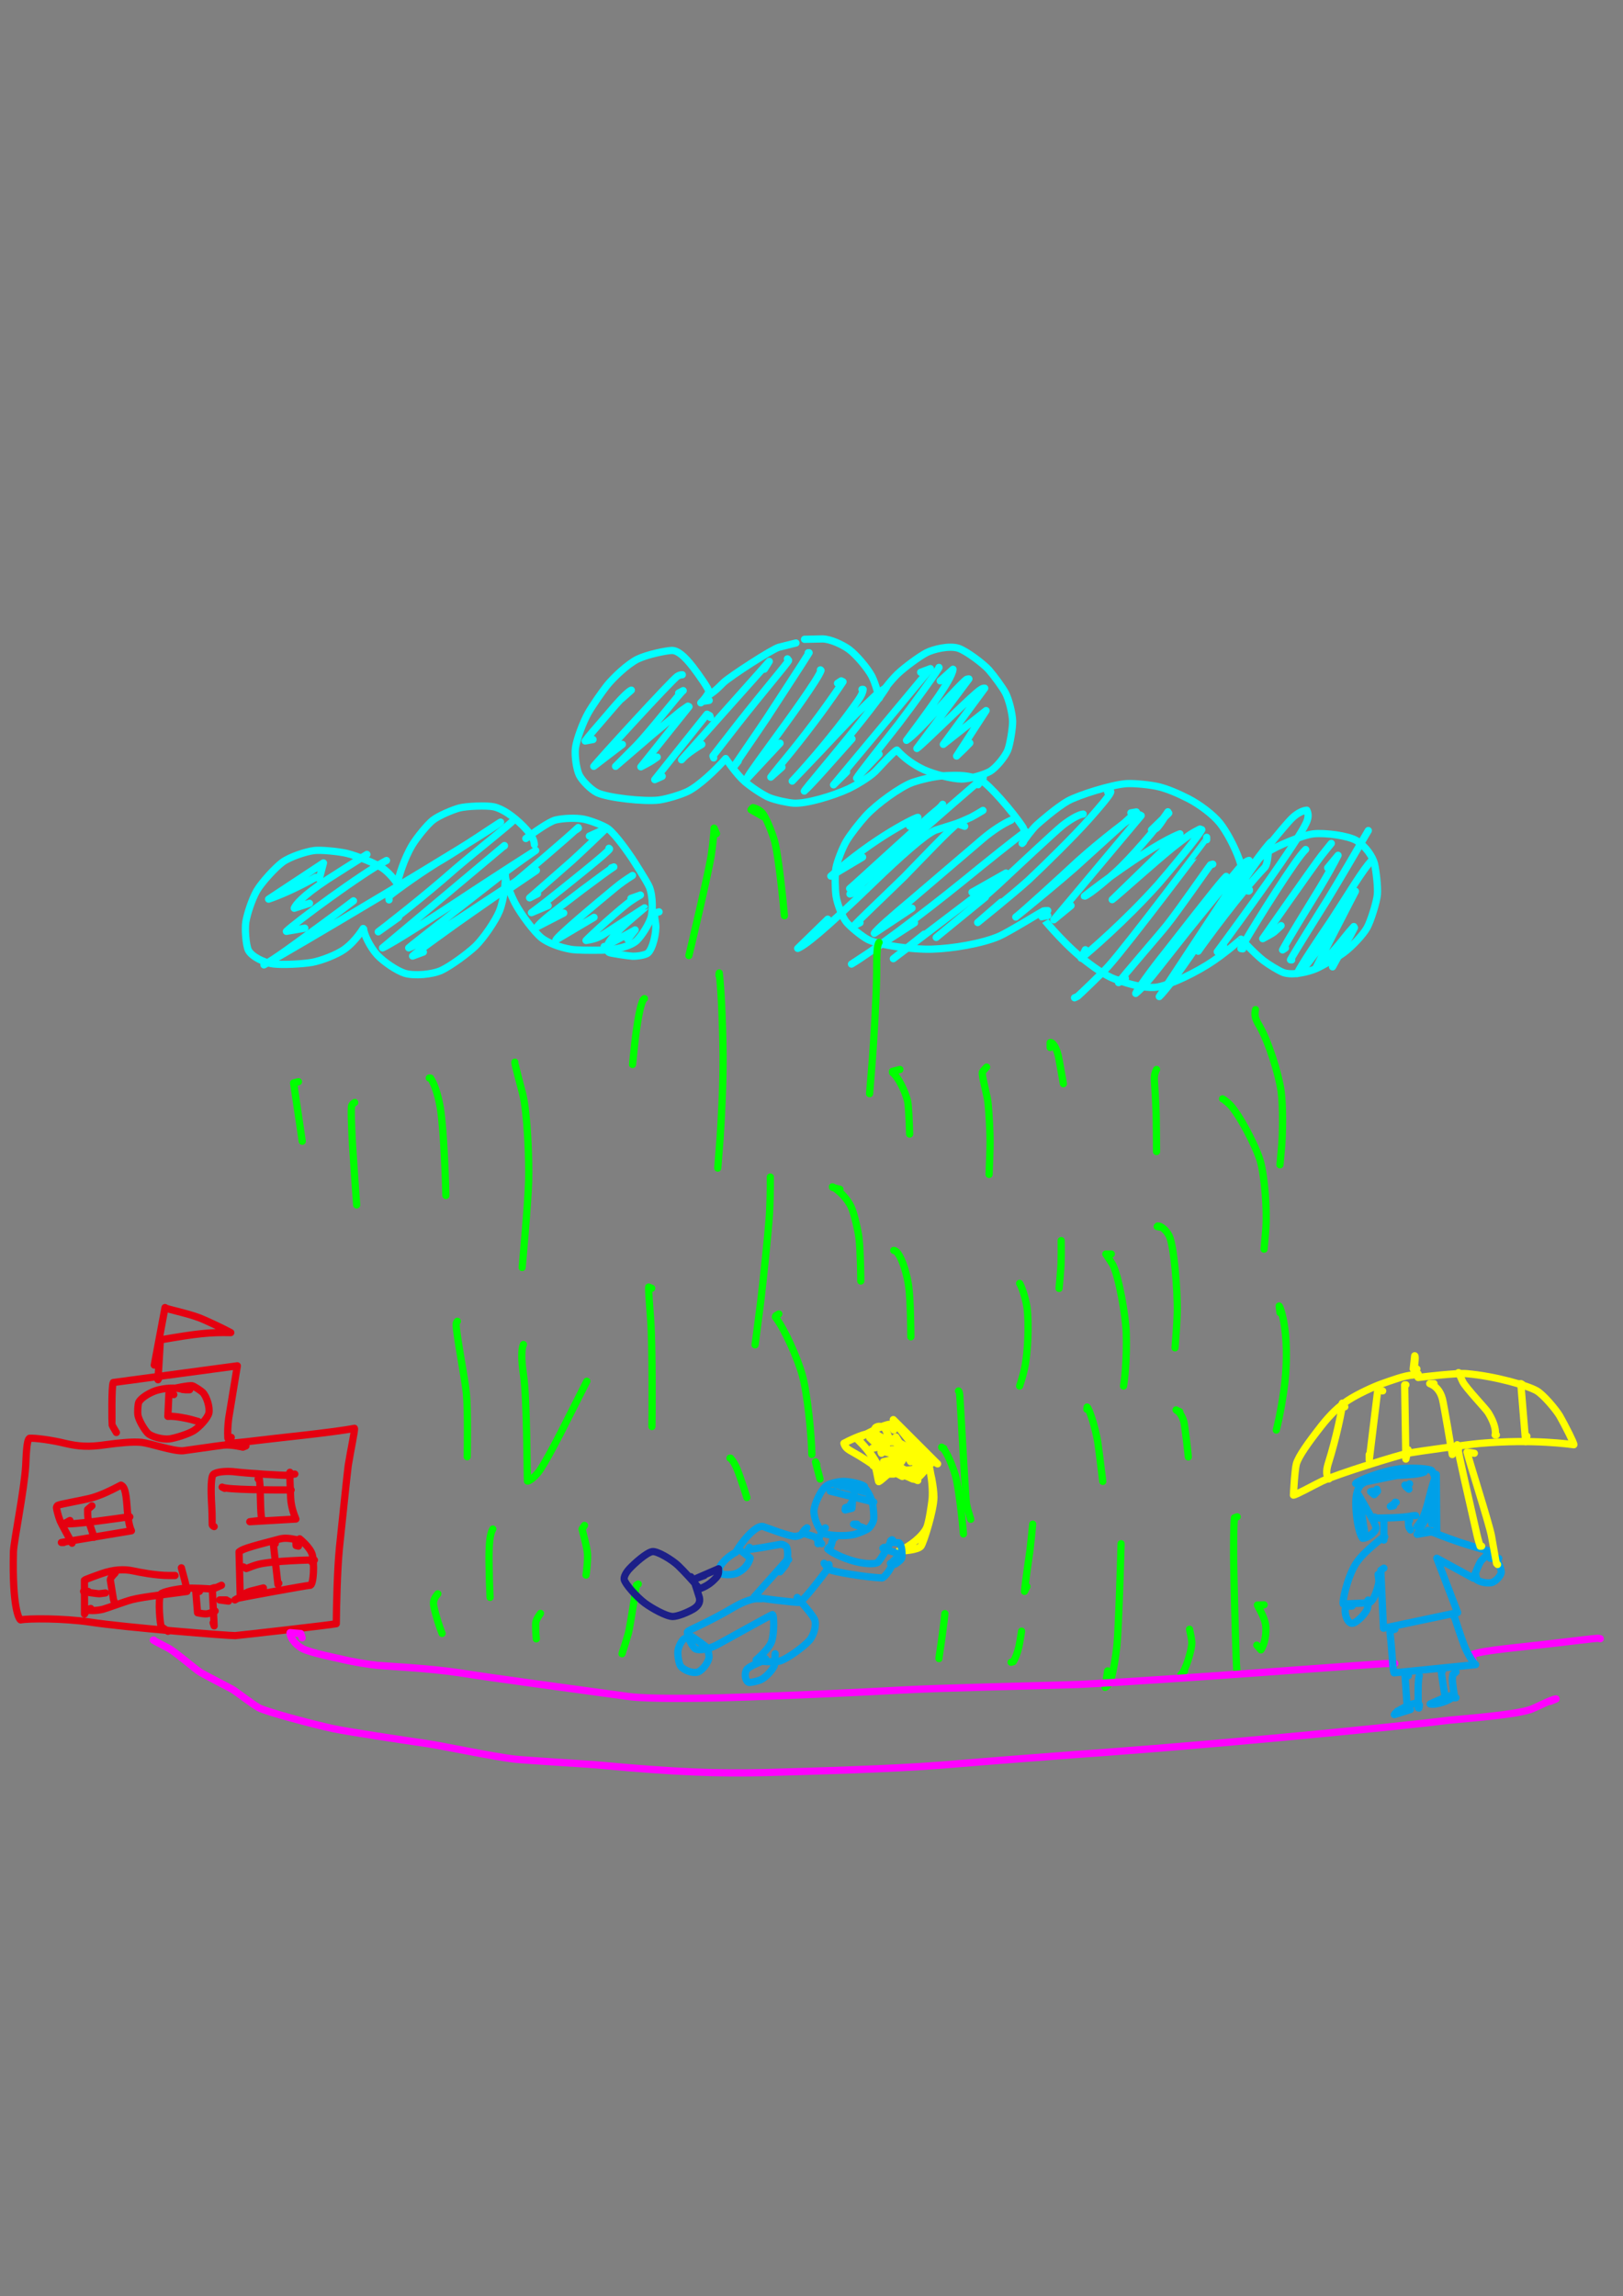 <?xml version="1.0" encoding="UTF-8" standalone="no"?>
<!DOCTYPE svg PUBLIC "-//W3C//DTD SVG 1.1//EN" "http://www.w3.org/Graphics/SVG/1.1/DTD/svg11.dtd">
<svg width="128.40" height="181.68" viewBox="0.00 0.00 535.00 757.00" xmlns="http://www.w3.org/2000/svg" xmlns:xlink="http://www.w3.org/1999/xlink">
<rect x="0.00" y="0.00" width="535.00" height="757.00" fill="#808080" stroke="none"/>
<g stroke-linecap="round" id="119">
<path d="M233.77,230.90 C233.77,230.90 231.39,231.27 231.39,231.27 C231.39,231.27 231.00,231.71 231.00,231.71 C232.01,230.73 233.31,229.04 233.67,228.04 C233.88,227.42 230.20,222.20 228.42,219.90 C225.55,216.21 223.34,214.39 221.41,214.43 C219.38,214.52 213.43,215.75 210.23,217.26 C206.87,218.90 202.12,223.47 200.11,225.97 C198.38,228.15 195.33,232.53 193.90,235.04 C192.17,238.12 190.06,243.72 189.68,246.68 C189.39,249.18 190.00,253.61 190.99,255.60 C191.96,257.47 194.85,260.37 196.85,261.34 C200.43,263.02 212.37,264.35 217.24,263.74 C219.81,263.40 224.58,261.95 226.72,260.89 C230.44,259.03 235.97,253.82 239.22,250.07 C239.23,250.08 242.74,255.23 245.46,257.63 C247.59,259.46 251.38,262.01 253.49,262.91 C255.48,263.74 259.57,264.63 261.62,264.78 C265.86,265.03 274.54,262.41 279.74,260.02 C281.37,259.27 286.17,256.59 288.49,254.37 C289.12,253.76 294.66,247.62 295.64,247.26 C298.06,249.96 301.14,252.12 304.41,253.68 C307.73,255.23 313.92,256.82 317.00,256.83 C319.55,256.80 324.49,255.39 326.36,254.29 C328.33,253.10 331.24,249.58 332.18,247.34 C332.94,245.45 333.84,239.94 333.80,237.75 C333.73,235.24 332.60,230.59 331.41,228.36 C330.36,226.45 327.72,222.87 325.99,220.86 C324.31,218.94 318.65,214.63 315.94,213.71 C312.93,212.75 307.74,213.98 305.36,215.20 C302.91,216.50 298.22,219.96 295.85,222.21 C293.50,224.49 290.33,228.54 289.83,230.17 C289.76,230.11 288.78,225.63 287.39,222.92 C285.97,220.25 282.30,215.89 279.85,214.07 C277.75,212.55 273.83,210.68 271.14,210.63 C270.91,210.63 266.88,210.72 265.20,210.76" fill="none" stroke="rgb(0, 255, 255)" stroke-width="2.38" stroke-opacity="1.00" stroke-linejoin="round"/>
<path d="M262.38,211.97 C261.01,212.31 257.07,213.28 256.74,213.38 C254.31,214.10 240.80,222.91 238.54,224.98 C237.95,225.52 236.42,227.17 235.23,228.05 C234.48,228.60 233.72,229.15 232.96,229.69" fill="none" stroke="rgb(0, 255, 255)" stroke-width="2.38" stroke-opacity="1.00" stroke-linejoin="round"/>
<path d="M204.76,230.50 C204.76,230.50 208.11,227.52 208.11,227.52 C206.50,228.16 202.37,233.03 199.92,235.91 C195.81,240.69 194.03,242.67 192.89,244.28 C192.89,244.28 195.49,243.80 195.49,243.80" fill="none" stroke="rgb(0, 255, 255)" stroke-width="2.38" stroke-opacity="1.00" stroke-linejoin="round"/>
<path d="M224.91,222.44 C224.65,222.42 223.86,222.56 223.27,222.96 C221.35,224.25 196.58,251.33 195.73,252.64 C195.73,252.64 205.16,245.41 205.16,245.41" fill="none" stroke="rgb(0, 255, 255)" stroke-width="2.38" stroke-opacity="1.00" stroke-linejoin="round"/>
<path d="M223.70,228.49 C223.70,228.49 225.21,227.68 225.21,227.68 C224.24,228.21 214.40,240.98 209.65,245.87 C207.08,248.45 203.71,251.84 202.91,252.64 C205.29,250.59 211.01,245.67 214.35,242.80 C217.40,240.20 223.74,234.92 224.28,234.52 C224.63,234.27 225.45,233.70 226.75,232.79 C226.75,232.79 227.11,232.96 227.11,232.96 C227.11,232.96 211.25,252.80 211.25,252.80 C212.75,252.03 213.76,251.49 214.29,251.17 C214.82,250.86 215.61,250.33 216.65,249.59" fill="none" stroke="rgb(0, 255, 255)" stroke-width="2.38" stroke-opacity="1.00" stroke-linejoin="round"/>
<path d="M234.17,236.54 C234.17,236.54 233.97,235.94 233.97,235.94 C233.97,235.94 233.07,235.44 233.07,235.44 C233.07,235.44 215.82,257.03 215.82,257.03 C215.82,257.03 218.29,255.92 218.29,255.92" fill="none" stroke="rgb(0, 255, 255)" stroke-width="2.38" stroke-opacity="1.00" stroke-linejoin="round"/>
<path d="M231.35,245.41 C230.03,246.16 227.50,247.85 226.22,248.93 C225.80,249.28 225.28,249.80 224.65,250.49 C224.65,250.49 253.58,218.04 253.58,218.04 C253.58,218.04 251.97,220.60 251.97,220.60" fill="none" stroke="rgb(0, 255, 255)" stroke-width="2.38" stroke-opacity="1.00" stroke-linejoin="round"/>
<path d="M259.56,217.20 C259.56,217.20 259.96,217.72 259.96,217.72 C259.97,218.21 251.70,227.85 243.35,238.48 C240.80,241.76 236.63,247.12 235.01,249.20 C235.01,249.20 235.25,249.87 235.25,249.87" fill="none" stroke="rgb(0, 255, 255)" stroke-width="2.38" stroke-opacity="1.00" stroke-linejoin="round"/>
<path d="M266.41,215.19 C266.41,215.19 266.71,215.19 266.71,215.19 C264.65,218.57 256.37,231.17 252.78,236.72 C249.11,242.20 242.20,252.22 241.66,253.06 C241.66,253.06 243.35,250.92 243.35,250.92" fill="none" stroke="rgb(0, 255, 255)" stroke-width="2.38" stroke-opacity="1.00" stroke-linejoin="round"/>
<path d="M270.44,220.83 C270.44,220.83 270.64,221.03 270.64,221.03 C269.64,223.95 260.05,237.15 254.68,244.50 C247.16,254.79 246.51,255.88 246.14,256.82 C246.14,256.82 257.14,245.01 257.14,245.01" fill="none" stroke="rgb(0, 255, 255)" stroke-width="2.38" stroke-opacity="1.00" stroke-linejoin="round"/>
<path d="M276.08,225.26 C276.08,225.26 277.29,224.46 277.29,224.46 C277.29,224.46 277.89,224.76 277.89,224.76 C273.46,231.39 267.66,239.37 260.77,247.89 C258.57,250.57 254.84,255.10 254.08,256.19 C254.08,256.19 257.77,252.90 257.77,252.90" fill="none" stroke="rgb(0, 255, 255)" stroke-width="2.38" stroke-opacity="1.00" stroke-linejoin="round"/>
<path d="M284.14,227.28 C284.14,227.28 284.54,227.28 284.54,227.28 C284.41,228.27 284.00,229.23 282.87,230.87 C273.61,244.13 262.18,256.39 261.14,257.50 C263.23,255.33 267.74,250.60 270.17,248.04 C272.48,245.55 277.52,240.22 280.23,237.38 C282.13,235.41 289.11,228.67 289.51,228.38 C289.84,228.14 290.73,227.56 292.16,226.64 C288.98,231.67 279.99,242.67 274.70,249.08 C265.96,259.60 265.49,260.21 265.13,260.79 C267.06,259.07 271.08,254.56 273.48,251.85 C276.26,248.73 279.95,244.60 280.85,243.58" fill="none" stroke="rgb(0, 255, 255)" stroke-width="2.38" stroke-opacity="1.00" stroke-linejoin="round"/>
<path d="M303.48,221.64 C303.48,221.64 306.70,220.43 306.70,220.43 C306.70,220.43 274.77,258.74 274.77,258.74 C274.77,258.74 279.07,254.50 279.07,254.50" fill="none" stroke="rgb(0, 255, 255)" stroke-width="2.38" stroke-opacity="1.00" stroke-linejoin="round"/>
<path d="M309.52,220.02 C309.91,220.01 300.80,232.64 296.11,238.75 C291.25,244.90 282.84,255.53 282.36,256.54 C282.36,256.54 289.78,248.63 289.78,248.63" fill="none" stroke="rgb(0, 255, 255)" stroke-width="2.38" stroke-opacity="1.00" stroke-linejoin="round"/>
<path d="M309.92,224.46 C309.92,224.46 314.15,220.63 314.15,220.63 C314.03,222.44 311.18,226.84 309.45,229.40 C305.29,235.45 300.02,242.45 298.81,244.07 C300.60,242.98 305.13,238.29 307.09,236.08 C309.10,233.84 312.42,230.15 315.11,227.35 C316.30,226.10 318.03,224.36 318.48,224.05 C318.71,223.89 319.02,223.81 319.38,223.82 C319.38,223.82 302.23,246.75 302.23,246.75 C303.91,245.70 317.73,231.93 321.74,228.51 C323.34,227.14 323.96,226.80 324.60,226.88 C324.60,226.88 310.95,245.40 310.95,245.40 C310.95,245.40 325.05,234.26 325.05,234.26 C325.05,234.26 315.33,249.25 315.33,249.25 C316.65,247.99 317.53,247.15 317.96,246.73 C318.38,246.30 318.96,245.71 319.69,244.94" fill="none" stroke="rgb(0, 255, 255)" stroke-width="2.38" stroke-opacity="1.00" stroke-linejoin="round"/>
<path d="M176.15,278.45 C176.08,276.87 175.27,275.19 172.35,272.24 C169.09,269.00 165.69,266.66 162.83,265.99 C160.32,265.45 153.76,265.77 151.51,266.34 C149.15,266.97 144.58,268.90 142.65,270.42 C140.75,271.97 137.41,276.11 135.97,278.46 C133.16,283.14 131.47,288.94 130.93,291.35 C130.24,290.13 128.07,287.55 126.10,286.20 C123.72,284.61 117.81,282.18 114.32,281.33 C111.54,280.68 105.73,280.13 103.58,280.39 C100.57,280.79 95.50,282.52 93.11,284.25 C90.65,286.07 86.17,291.01 84.62,293.69 C83.00,296.57 81.48,301.30 81.04,303.89 C80.66,306.22 81.06,311.54 81.86,313.23 C82.92,315.33 86.97,317.38 90.12,317.78 C93.15,318.14 99.66,317.82 102.83,317.27 C106.02,316.69 111.00,314.72 113.47,312.99 C117.53,310.05 119.82,305.84 119.84,305.95 C119.84,307.78 121.94,312.18 124.35,314.82 C126.51,317.11 130.77,320.03 133.48,320.88 C136.56,321.78 142.39,321.30 145.46,319.92 C148.46,318.53 154.01,314.46 156.67,311.97 C159.33,309.42 163.32,303.58 164.64,300.35 C166.34,296.05 166.62,290.30 166.60,288.63 C166.53,290.27 168.20,294.67 169.74,297.66 C171.70,301.40 176.16,307.33 178.57,309.25 C180.47,310.72 184.27,312.32 188.34,312.99 C189.86,313.23 193.75,313.32 198.55,313.24 C202.98,313.16 207.88,311.94 209.86,310.12 C211.66,308.36 213.90,304.71 214.60,302.48 C215.16,300.62 215.30,295.58 214.07,292.46 C213.38,290.72 208.59,283.32 208.33,282.93 C207.54,281.77 203.18,275.32 200.46,273.22 C199.18,272.26 195.03,270.62 192.55,270.08 C189.94,269.55 185.84,269.71 183.16,270.32 C180.93,270.87 175.88,274.54 173.33,276.43" fill="none" stroke="rgb(0, 255, 255)" stroke-width="2.38" stroke-opacity="1.00" stroke-linejoin="round"/>
<path d="M217.25,300.61 C217.25,300.61 215.73,301.01 215.73,301.01 C215.63,301.45 216.00,303.76 216.14,304.68 C216.48,307.30 215.13,313.06 213.45,314.28 C212.56,314.87 210.13,315.29 208.45,315.23 C207.18,315.17 201.10,314.25 200.78,314.02 C200.49,313.80 199.94,313.13 199.15,312.03" fill="none" stroke="rgb(0, 255, 255)" stroke-width="2.38" stroke-opacity="1.00" stroke-linejoin="round"/>
<path d="M105.24,289.73 C105.24,289.73 106.63,284.47 106.63,284.47 C106.63,284.47 88.54,296.42 88.54,296.42 C92.31,295.15 97.14,292.99 102.00,290.36 C102.70,289.97 103.41,289.59 104.11,289.20" fill="none" stroke="rgb(0, 255, 255)" stroke-width="2.38" stroke-opacity="1.00" stroke-linejoin="round"/>
<path d="M120.95,281.67 C117.87,283.61 109.49,288.90 107.93,289.93 C99.52,295.50 97.45,298.29 96.99,299.42 C96.99,299.42 102.02,297.79 102.02,297.79" fill="none" stroke="rgb(0, 255, 255)" stroke-width="2.38" stroke-opacity="1.00" stroke-linejoin="round"/>
<path d="M127.40,283.68 C119.60,287.69 97.08,304.31 94.40,307.04 C94.40,307.04 100.47,305.99 100.47,305.99" fill="none" stroke="rgb(0, 255, 255)" stroke-width="2.38" stroke-opacity="1.00" stroke-linejoin="round"/>
<path d="M116.52,296.98 C113.13,299.61 100.89,308.59 94.82,312.95 C90.39,316.08 89.47,316.65 87.01,318.09 C92.03,315.55 159.30,275.68 165.01,271.03 C165.13,270.81 150.02,281.00 145.86,283.37 C140.65,286.33 130.55,293.50 128.17,295.55 C128.17,295.55 128.24,296.66 128.24,296.66" fill="none" stroke="rgb(0, 255, 255)" stroke-width="2.38" stroke-opacity="1.00" stroke-linejoin="round"/>
<path d="M169.71,269.99 C167.56,272.27 158.04,279.63 149.98,286.51 C139.99,295.37 125.96,306.27 124.68,307.19 C124.68,307.19 131.40,302.40 131.40,302.40" fill="none" stroke="rgb(0, 255, 255)" stroke-width="2.38" stroke-opacity="1.00" stroke-linejoin="round"/>
<path d="M165.68,279.25 C165.68,279.25 166.28,278.85 166.28,278.85 C166.28,278.85 166.28,278.75 166.28,278.75 C166.28,278.75 126.09,312.49 126.09,312.49 C129.76,310.86 144.15,301.48 150.75,297.13 C156.88,293.05 168.88,285.24 174.74,281.52 C175.36,281.13 175.97,280.75 176.59,280.36 C174.69,281.67 170.65,284.48 165.75,288.14 C153.66,297.59 135.56,311.64 134.72,312.49 C138.51,311.08 147.89,305.19 159.02,297.75 C168.81,291.30 170.41,290.33 171.08,290.00 C164.23,294.95 158.14,299.01 149.60,305.10 C137.83,313.58 136.95,314.29 136.00,315.18 C136.00,315.18 139.56,313.87 139.56,313.87" fill="none" stroke="rgb(0, 255, 255)" stroke-width="2.38" stroke-opacity="1.00" stroke-linejoin="round"/>
<path d="M189.85,273.61 C189.85,273.61 190.66,273.01 190.66,273.01 C190.66,273.01 190.59,272.81 190.59,272.81 C186.87,276.31 175.54,285.94 169.71,290.86 C168.15,292.17 165.41,294.46 165.58,294.60 C165.58,294.60 176.81,286.97 176.81,286.97" fill="none" stroke="rgb(0, 255, 255)" stroke-width="2.38" stroke-opacity="1.00" stroke-linejoin="round"/>
<path d="M194.28,275.63 C194.28,275.63 199.82,273.11 199.82,273.11 C197.64,275.22 192.20,280.42 188.65,283.68 C182.53,289.05 175.49,295.21 174.58,296.00 C174.58,296.00 177.19,294.66 177.19,294.66" fill="none" stroke="rgb(0, 255, 255)" stroke-width="2.38" stroke-opacity="1.00" stroke-linejoin="round"/>
<path d="M200.73,279.66 C200.73,279.66 200.93,279.86 200.93,279.86 C200.92,280.60 186.74,291.88 180.37,296.93 C178.69,298.27 176.71,299.75 175.18,300.88 C175.18,300.88 180.70,298.55 180.70,298.55" fill="none" stroke="rgb(0, 255, 255)" stroke-width="2.38" stroke-opacity="1.00" stroke-linejoin="round"/>
<path d="M201.54,286.10 C201.86,286.00 202.06,285.93 202.14,285.90 C202.22,285.87 202.29,285.84 202.34,285.80 C199.88,287.29 184.71,298.73 180.29,302.41 C178.51,303.91 177.64,304.78 177.06,305.54 C177.06,305.54 185.82,301.01 185.82,301.01" fill="none" stroke="rgb(0, 255, 255)" stroke-width="2.38" stroke-opacity="1.00" stroke-linejoin="round"/>
<path d="M206.78,289.73 C206.78,289.73 208.49,288.62 208.49,288.62 C205.95,290.24 204.68,291.14 202.75,292.72 C196.42,297.93 184.00,308.35 183.24,309.89 C183.24,309.89 195.82,302.42 195.82,302.42" fill="none" stroke="rgb(0, 255, 255)" stroke-width="2.38" stroke-opacity="1.00" stroke-linejoin="round"/>
<path d="M207.98,296.18 C207.98,296.18 211.11,295.07 211.11,295.07 C209.99,295.72 208.98,296.34 208.07,296.96 C204.50,299.39 194.34,308.74 193.17,310.04 C195.82,309.63 197.24,309.16 199.29,307.82 C201.08,306.68 204.62,304.39 206.38,303.23 C207.65,302.41 210.08,300.82 211.26,300.06 C211.66,299.80 212.06,299.55 212.46,299.30 C212.47,299.34 207.00,303.81 204.49,306.28 C201.70,309.05 200.86,310.30 200.29,311.52 C200.29,311.52 209.37,306.56 209.37,306.56 C209.37,306.56 206.90,309.66 206.90,309.66" fill="none" stroke="rgb(0, 255, 255)" stroke-width="2.38" stroke-opacity="1.00" stroke-linejoin="round"/>
<path d="M337.32,277.64 C337.45,277.02 337.71,276.27 337.72,276.10 C337.75,275.37 337.62,273.35 337.28,272.82 C333.75,267.43 325.77,258.41 323.41,257.28 C319.70,255.56 316.44,255.43 310.96,255.76 C307.86,255.98 303.91,256.89 300.69,257.98 C296.74,259.46 289.18,264.89 285.46,268.88 C283.37,271.16 280.32,275.08 279.00,277.29 C277.70,279.49 275.94,283.99 275.54,286.23 C275.20,288.25 275.27,293.21 275.59,295.41 C276.01,298.03 277.53,302.05 278.90,303.86 C280.13,305.46 284.11,308.70 286.06,309.71 C289.81,311.63 300.72,313.10 307.18,312.91 C314.15,312.69 323.63,311.09 329.31,308.67 C332.36,307.35 343.73,300.35 343.92,300.30 C344.14,300.24 344.62,300.21 345.38,300.20" fill="none" stroke="rgb(0, 255, 255)" stroke-width="2.38" stroke-opacity="1.00" stroke-linejoin="round"/>
<path d="M345.38,301.82 C345.38,301.82 343.36,302.22 343.36,302.22 C343.33,302.15 349.66,310.04 356.31,315.56 C360.54,318.95 364.54,321.70 367.37,322.73 C372.67,324.61 376.63,325.65 380.43,325.52 C383.81,325.36 391.18,322.24 397.95,318.09 C403.66,314.54 408.90,309.74 409.11,309.61 C409.15,309.54 413.34,314.22 416.47,316.68 C418.18,317.99 421.58,320.07 423.07,320.63 C426.02,321.67 431.25,320.46 433.90,319.30 C436.05,318.33 440.90,315.58 442.92,314.11 C445.62,312.10 449.36,308.15 450.69,305.73 C451.92,303.40 453.78,297.43 454.03,294.91 C454.26,292.49 453.60,286.87 453.07,284.69 C452.52,282.53 450.25,278.97 447.12,277.10 C444.31,275.48 436.92,274.47 432.90,274.89 C429.30,275.32 420.47,279.01 417.28,281.26 C414.59,283.17 413.28,284.62 413.10,284.90 C413.10,284.90 412.26,284.49 412.26,284.49" fill="none" stroke="rgb(0, 255, 255)" stroke-width="2.38" stroke-opacity="1.00" stroke-linejoin="round"/>
<path d="M411.86,293.35 C411.86,293.35 411.86,293.56 411.86,293.56 C411.86,293.56 411.66,293.76 411.66,293.76 C411.66,293.76 411.46,293.76 411.46,293.76 C411.34,292.91 409.60,286.50 408.52,283.39 C407.02,279.16 404.35,274.14 402.11,271.32 C399.87,268.55 395.43,265.20 391.80,263.33 C387.95,261.36 384.89,260.15 382.32,259.46 C379.53,258.73 373.96,258.18 371.28,258.34 C366.35,258.69 355.55,262.13 352.12,264.00 C348.28,266.14 342.26,271.47 341.70,272.00 C340.02,273.58 337.86,276.65 336.92,278.04" fill="none" stroke="rgb(0, 255, 255)" stroke-width="2.38" stroke-opacity="1.00" stroke-linejoin="round"/>
<path d="M299.85,272.40 C299.85,272.40 302.58,269.46 302.58,269.46 C302.43,269.19 288.48,275.73 273.87,288.83 C273.87,288.83 284.35,282.56 284.35,282.56" fill="none" stroke="rgb(0, 255, 255)" stroke-width="2.38" stroke-opacity="1.00" stroke-linejoin="round"/>
<path d="M310.73,265.15 C310.45,265.64 309.41,266.66 308.21,267.57 C306.11,269.17 281.35,291.94 280.07,292.95 C280.07,292.95 294.05,282.24 294.05,282.24" fill="none" stroke="rgb(0, 255, 255)" stroke-width="2.38" stroke-opacity="1.00" stroke-linejoin="round"/>
<path d="M322.41,258.70 C322.41,258.70 324.12,256.39 324.12,256.39 C320.25,259.59 309.27,269.17 303.24,274.52 C296.96,280.08 285.43,290.19 280.17,294.73 C280.17,294.73 285.56,293.18 285.56,293.18" fill="none" stroke="rgb(0, 255, 255)" stroke-width="2.38" stroke-opacity="1.00" stroke-linejoin="round"/>
<path d="M324.02,267.17 C322.89,267.86 321.10,268.92 320.20,269.38 C319.34,269.81 316.40,271.09 315.43,271.43 C313.83,271.99 308.77,273.51 308.33,273.69 C305.02,275.06 296.56,282.62 287.76,291.13 C270.68,307.68 265.18,311.76 262.95,312.66 C262.95,312.66 272.85,303.02 272.85,303.02" fill="none" stroke="rgb(0, 255, 255)" stroke-width="2.38" stroke-opacity="1.00" stroke-linejoin="round"/>
<path d="M317.98,272.40 C317.98,272.40 315.60,271.60 315.60,271.60 C313.90,272.46 302.93,284.06 298.03,289.06 C292.66,294.33 282.01,304.37 281.62,305.11 C281.62,305.11 283.49,304.20 283.49,304.20" fill="none" stroke="rgb(0, 255, 255)" stroke-width="2.38" stroke-opacity="1.00" stroke-linejoin="round"/>
<path d="M333.29,270.39 C330.64,271.58 327.22,273.77 323.99,276.50 C317.77,281.81 305.74,292.08 299.94,297.04 C294.91,301.26 288.77,306.54 288.20,307.69 C288.20,307.69 300.65,299.40 300.65,299.40" fill="none" stroke="rgb(0, 255, 255)" stroke-width="2.38" stroke-opacity="1.00" stroke-linejoin="round"/>
<path d="M336.11,275.63 C336.11,275.63 338.13,274.12 338.13,274.12 C335.56,275.80 323.61,285.43 318.00,290.03 C303.94,301.46 286.18,314.65 280.68,317.83 C282.90,316.34 288.59,312.59 292.05,310.32 C295.64,308.00 300.34,304.96 301.46,304.23" fill="none" stroke="rgb(0, 255, 255)" stroke-width="2.38" stroke-opacity="1.00" stroke-linejoin="round"/>
<path d="M320.40,294.16 C320.40,294.16 331.61,287.81 331.61,287.81 C331.61,287.81 294.48,316.05 294.48,316.05 C294.48,316.05 304.68,307.94 304.68,307.94" fill="none" stroke="rgb(0, 255, 255)" stroke-width="2.38" stroke-opacity="1.00" stroke-linejoin="round"/>
<path d="M357.06,268.37 C355.21,268.58 352.01,270.73 350.13,272.23 C347.64,274.24 334.59,286.45 328.92,291.78 C320.70,299.26 310.81,307.19 308.61,309.04 C308.61,309.04 324.83,295.77 324.83,295.77" fill="none" stroke="rgb(0, 255, 255)" stroke-width="2.38" stroke-opacity="1.00" stroke-linejoin="round"/>
<path d="M365.12,261.12 C365.12,261.12 366.13,260.92 366.13,260.92 C366.50,261.56 361.34,267.40 358.89,270.16 C353.96,275.70 344.46,285.04 339.00,290.17 C333.25,295.33 323.28,303.29 322.28,304.13 C322.28,304.13 330.07,297.38 330.07,297.38" fill="none" stroke="rgb(0, 255, 255)" stroke-width="2.38" stroke-opacity="1.00" stroke-linejoin="round"/>
<path d="M372.78,267.97 C372.78,267.97 374.59,267.67 374.59,267.67 C369.50,272.30 359.38,281.50 354.34,286.06 C349.40,290.42 339.55,298.55 334.84,302.32 C336.83,300.87 349.79,289.02 355.32,283.87 C362.39,277.49 373.50,268.82 374.89,268.51 C375.20,268.44 375.62,268.57 376.17,268.88 C376.17,268.88 347.36,303.23 347.36,303.23 C347.36,303.23 353.05,298.55 353.05,298.55" fill="none" stroke="rgb(0, 255, 255)" stroke-width="2.38" stroke-opacity="1.00" stroke-linejoin="round"/>
<path d="M384.46,268.37 C384.46,268.37 385.27,268.07 385.27,268.07 C385.27,268.07 379.58,273.59 379.58,273.59 C380.19,273.68 380.95,273.43 381.65,272.63 C382.49,271.67 383.94,269.44 384.98,267.62 C381.78,272.54 372.30,283.37 367.64,287.55 C360.19,294.21 357.61,295.57 357.45,295.45 C364.15,290.13 375.89,281.86 382.67,278.01 C386.13,276.06 388.01,275.24 388.95,274.89 C388.95,274.89 366.62,296.59 366.62,296.59 C367.65,295.94 380.49,284.34 386.63,279.39 C388.26,278.09 390.54,276.36 391.78,275.48 C392.77,274.78 393.93,274.13 395.57,273.30 C395.57,273.30 396.16,273.52 396.16,273.52 C394.97,275.81 385.78,286.87 381.77,291.49 C370.95,303.56 358.59,314.20 356.40,315.88 C356.40,315.88 357.77,313.10 357.77,313.10" fill="none" stroke="rgb(0, 255, 255)" stroke-width="2.38" stroke-opacity="1.00" stroke-linejoin="round"/>
<path d="M397.76,276.03 C397.76,276.03 397.76,276.84 397.76,276.84 C397.75,276.84 371.91,311.26 365.38,318.51 C363.03,321.10 355.71,328.08 355.32,328.38 C355.07,328.55 354.70,328.74 354.20,328.94" fill="none" stroke="rgb(0, 255, 255)" stroke-width="2.38" stroke-opacity="1.00" stroke-linejoin="round"/>
<path d="M399.77,284.89 C399.77,284.89 399.03,285.10 399.03,285.10 C397.90,286.51 388.51,300.14 384.50,305.14 C381.89,308.39 370.09,321.95 368.71,323.94 C368.71,323.94 370.97,322.53 370.97,322.53" fill="none" stroke="rgb(0, 255, 255)" stroke-width="2.38" stroke-opacity="1.00" stroke-linejoin="round"/>
<path d="M404.20,288.92 C402.89,290.21 400.68,292.82 384.28,313.83 C378.95,320.46 374.83,326.40 374.37,327.50 C376.14,326.07 378.86,323.07 382.31,318.63 C384.57,315.74 389.07,310.04 391.30,307.23 C395.26,302.26 407.14,287.72 408.35,286.35 C409.87,284.63 410.92,283.82 411.73,283.65 C411.73,283.65 382.14,328.54 382.14,328.54 C385.81,324.97 394.00,312.78 398.07,306.68 C410.08,288.72 417.67,278.55 419.01,277.51 C418.70,278.45 418.18,280.11 418.10,280.93 C417.98,282.10 417.78,285.05 416.88,286.00 C409.14,294.04 397.05,310.58 394.96,313.59 C396.43,311.16 399.77,305.72 401.63,302.72 C405.70,296.55 414.11,283.98 418.83,278.02 C420.59,275.81 424.70,270.80 426.20,269.45 C427.82,267.99 429.51,267.19 430.76,267.10 C431.37,268.33 431.36,269.55 430.59,271.25 C427.72,277.54 409.30,302.89 401.25,313.77 C401.25,313.77 403.37,311.89 403.37,311.89" fill="none" stroke="rgb(0, 255, 255)" stroke-width="2.38" stroke-opacity="1.00" stroke-linejoin="round"/>
<path d="M430.39,280.06 C429.97,280.47 429.47,281.02 428.81,281.87 C423.78,288.33 410.57,309.70 409.05,312.72 C409.05,312.72 409.67,312.81 409.67,312.81" fill="none" stroke="rgb(0, 255, 255)" stroke-width="2.38" stroke-opacity="1.00" stroke-linejoin="round"/>
<path d="M438.85,278.04 C438.23,278.82 436.14,281.38 435.51,282.20 C432.90,285.61 417.07,308.19 416.24,309.45 C417.06,309.01 419.34,307.80 419.95,307.32 C420.34,307.01 421.12,306.29 422.29,305.15" fill="none" stroke="rgb(0, 255, 255)" stroke-width="2.38" stroke-opacity="1.00" stroke-linejoin="round"/>
<path d="M437.65,286.10 C437.65,286.10 441.07,281.97 441.07,281.97 C439.73,284.64 437.63,288.42 435.12,292.61 C430.66,299.87 424.59,309.72 422.78,313.16 C422.78,313.16 423.74,312.51 423.74,312.51" fill="none" stroke="rgb(0, 255, 255)" stroke-width="2.38" stroke-opacity="1.00" stroke-linejoin="round"/>
<path d="M450.94,274.01 C450.94,274.01 451.04,273.81 451.04,273.81 C447.84,279.35 441.47,290.24 437.64,296.51 C433.16,303.67 427.11,313.32 425.39,316.42 C425.39,316.42 425.79,316.46 425.79,316.46" fill="none" stroke="rgb(0, 255, 255)" stroke-width="2.38" stroke-opacity="1.00" stroke-linejoin="round"/>
<path d="M452.15,283.68 C449.41,286.40 444.35,294.97 438.95,303.24 C434.63,309.63 428.66,318.46 427.61,320.95 C428.34,320.69 428.94,320.23 429.85,319.12 C430.79,317.97 432.37,315.92 433.38,314.54 C435.42,311.74 439.17,306.13 441.79,301.99 C443.39,299.36 445.84,295.35 446.04,295.03 C446.18,294.79 446.44,294.39 446.81,293.82 C446.81,293.82 433.68,319.28 433.68,319.28 C434.89,318.68 438.41,314.84 441.20,311.55 C441.88,310.72 444.10,307.94 444.46,307.52 C444.74,307.18 445.35,306.49 446.27,305.45 C446.27,305.45 446.47,305.84 446.47,305.84 C445.39,307.97 444.84,308.98 444.06,310.26 C443.32,311.47 442.08,313.63 440.79,315.96 C440.28,316.89 439.77,317.81 439.26,318.74" fill="none" stroke="rgb(0, 255, 255)" stroke-width="2.38" stroke-opacity="1.00" stroke-linejoin="round"/>
<path d="M98.39,356.61 C98.39,356.61 96.78,357.02 96.78,357.02 C97.23,360.03 98.22,366.71 98.77,370.39 C99.03,372.16 99.46,375.09 99.63,376.24" fill="none" stroke="rgb(0, 255, 0)" stroke-width="2.38" stroke-opacity="1.00" stroke-linejoin="round"/>
<path d="M116.93,363.46 C116.37,363.78 116.04,364.12 115.92,364.50 C115.58,365.62 116.02,373.96 116.21,377.58 C116.70,385.03 117.38,394.85 117.57,397.23" fill="none" stroke="rgb(0, 255, 0)" stroke-width="2.38" stroke-opacity="1.00" stroke-linejoin="round"/>
<path d="M141.50,355.40 C141.50,355.40 141.91,355.40 141.91,355.40 C143.55,357.84 144.67,362.25 145.20,365.57 C146.40,373.46 146.90,390.81 146.98,394.13" fill="none" stroke="rgb(0, 255, 0)" stroke-width="2.38" stroke-opacity="1.00" stroke-linejoin="round"/>
<path d="M169.71,350.17 C169.60,350.60 171.94,359.18 172.30,360.64 C173.90,367.22 174.43,382.15 174.27,389.13 C174.10,396.14 172.21,416.96 172.12,417.86" fill="none" stroke="rgb(0, 255, 0)" stroke-width="2.38" stroke-opacity="1.00" stroke-linejoin="round"/>
<path d="M150.77,435.58 C150.53,435.87 150.39,436.17 150.37,436.49 C150.20,438.74 153.26,454.48 153.74,459.38 C154.26,464.90 154.05,477.55 154.00,480.25" fill="none" stroke="rgb(0, 255, 0)" stroke-width="2.38" stroke-opacity="1.00" stroke-linejoin="round"/>
<path d="M172.53,443.24 C171.83,444.76 171.82,448.44 172.56,453.18 C173.75,460.88 173.73,487.47 173.87,488.27 C174.57,488.33 176.63,486.61 177.98,484.65 C179.56,482.33 182.02,477.81 184.84,472.35 C188.56,465.01 192.85,456.51 193.44,455.35" fill="none" stroke="rgb(0, 255, 0)" stroke-width="2.38" stroke-opacity="1.00" stroke-linejoin="round"/>
<path d="M162.45,504.08 C161.53,505.66 161.17,508.51 161.19,514.53 C161.22,516.39 161.30,519.96 161.34,521.67 C161.41,523.18 161.51,525.65 161.55,526.61" fill="none" stroke="rgb(0, 255, 0)" stroke-width="2.38" stroke-opacity="1.00" stroke-linejoin="round"/>
<path d="M192.67,502.87 C192.67,502.87 191.87,504.08 191.87,504.08 C192.01,504.86 193.55,510.02 193.67,512.45 C193.76,514.66 193.36,518.00 193.18,519.26" fill="none" stroke="rgb(0, 255, 0)" stroke-width="2.38" stroke-opacity="1.00" stroke-linejoin="round"/>
<path d="M144.32,525.43 C143.12,526.86 142.69,527.91 142.97,529.37 C143.26,530.84 143.86,533.06 144.35,534.61 C144.77,535.92 145.29,537.36 145.73,538.50" fill="none" stroke="rgb(0, 255, 0)" stroke-width="2.38" stroke-opacity="1.00" stroke-linejoin="round"/>
<path d="M178.17,531.88 C176.98,533.56 176.54,534.45 176.56,535.54 C176.59,537.16 176.60,538.02 176.61,538.11 C176.63,538.52 176.69,539.25 176.79,540.29" fill="none" stroke="rgb(0, 255, 0)" stroke-width="2.38" stroke-opacity="1.00" stroke-linejoin="round"/>
<path d="M210.40,522.21 C210.40,522.21 209.80,522.57 209.80,522.57 C209.61,523.75 207.68,536.42 207.15,538.39 C206.64,540.24 205.68,543.30 205.04,545.18" fill="none" stroke="rgb(0, 255, 0)" stroke-width="2.38" stroke-opacity="1.00" stroke-linejoin="round"/>
<path d="M214.83,424.71 C214.83,424.71 213.83,424.30 213.83,424.30 C213.74,425.52 214.22,431.53 214.49,435.11 C215.12,444.01 214.97,467.13 214.90,470.30" fill="none" stroke="rgb(0, 255, 0)" stroke-width="2.38" stroke-opacity="1.00" stroke-linejoin="round"/>
<path d="M212.42,329.21 C211.11,329.90 209.87,338.39 209.23,344.04 C209.02,346.05 208.65,349.49 208.50,350.93" fill="none" stroke="rgb(0, 255, 0)" stroke-width="2.38" stroke-opacity="1.00" stroke-linejoin="round"/>
<path d="M236.19,274.82 C236.19,274.82 235.38,273.01 235.38,273.01 C235.42,274.30 234.83,279.60 234.40,282.30 C233.36,288.57 227.40,313.77 227.09,315.03" fill="none" stroke="rgb(0, 255, 0)" stroke-width="2.38" stroke-opacity="1.00" stroke-linejoin="round"/>
<path d="M236.99,321.56 C236.99,321.56 237.09,320.75 237.09,320.75 C237.73,326.35 238.19,335.80 238.35,347.87 C238.39,358.43 237.79,368.51 237.38,375.07 C237.10,378.78 236.71,383.79 236.60,385.08" fill="none" stroke="rgb(0, 255, 0)" stroke-width="2.38" stroke-opacity="1.00" stroke-linejoin="round"/>
<path d="M251.50,269.18 C251.50,269.18 247.57,266.93 247.57,266.93 C247.57,266.93 248.23,266.23 248.23,266.23 C249.88,266.74 250.95,267.39 251.71,268.58 C253.10,270.79 254.75,275.15 255.38,277.48 C256.62,282.20 258.21,297.43 258.57,301.90" fill="none" stroke="rgb(0, 255, 0)" stroke-width="2.38" stroke-opacity="1.00" stroke-linejoin="round"/>
<path d="M289.78,310.68 C289.04,311.50 288.96,315.33 288.98,320.86 C288.86,329.99 288.03,342.99 287.52,349.81 C287.19,353.93 286.75,359.30 286.65,360.56" fill="none" stroke="rgb(0, 255, 0)" stroke-width="2.38" stroke-opacity="1.00" stroke-linejoin="round"/>
<path d="M296.63,352.58 C296.63,352.58 294.21,353.19 294.21,353.19 C294.21,353.19 294.21,353.59 294.21,353.59 C295.98,354.94 298.30,359.49 299.17,362.95 C299.54,364.53 299.75,370.49 299.85,373.87" fill="none" stroke="rgb(0, 255, 0)" stroke-width="2.38" stroke-opacity="1.00" stroke-linejoin="round"/>
<path d="M325.23,351.78 C324.78,352.22 324.07,353.04 323.82,353.49 C323.48,354.18 325.33,360.72 325.65,363.25 C326.04,366.55 326.38,373.51 326.37,376.69 C326.36,379.09 326.09,385.89 326.04,387.18" fill="none" stroke="rgb(0, 255, 0)" stroke-width="2.38" stroke-opacity="1.00" stroke-linejoin="round"/>
<path d="M346.18,345.33 C346.18,345.33 346.18,343.72 346.18,343.72 C346.39,343.52 347.81,343.89 348.85,348.06 C349.04,348.81 350.31,356.04 350.52,357.27" fill="none" stroke="rgb(0, 255, 0)" stroke-width="2.38" stroke-opacity="1.00" stroke-linejoin="round"/>
<path d="M381.24,352.58 C380.74,353.49 380.47,354.55 380.50,355.77 C380.50,355.86 380.94,362.19 381.12,367.42 C381.19,370.95 381.24,377.07 381.24,379.64" fill="none" stroke="rgb(0, 255, 0)" stroke-width="2.38" stroke-opacity="1.00" stroke-linejoin="round"/>
<path d="M403.00,362.25 C403.12,362.26 404.38,363.18 405.21,363.97 C408.31,366.92 414.07,377.94 415.46,382.80 C416.89,387.91 417.75,399.19 417.25,405.27 C417.08,407.24 416.81,410.51 416.69,411.81" fill="none" stroke="rgb(0, 255, 0)" stroke-width="2.38" stroke-opacity="1.00" stroke-linejoin="round"/>
<path d="M413.87,332.84 C413.45,334.50 413.69,335.76 414.98,337.91 C418.09,343.10 421.51,354.05 422.30,359.72 C423.02,365.04 422.79,374.03 422.51,377.48 C422.38,378.92 422.09,382.19 421.93,384.01" fill="none" stroke="rgb(0, 255, 0)" stroke-width="2.38" stroke-opacity="1.00" stroke-linejoin="round"/>
<path d="M421.93,432.76 C421.93,432.76 421.66,430.55 421.66,430.55 C421.97,430.67 425.28,439.01 423.54,455.76 C423.21,458.92 422.16,465.00 421.64,467.47 C421.39,468.65 420.89,470.74 420.72,471.44" fill="none" stroke="rgb(0, 255, 0)" stroke-width="2.38" stroke-opacity="1.00" stroke-linejoin="round"/>
<path d="M382.45,404.56 C382.45,404.56 381.44,404.36 381.44,404.36 C381.44,404.36 381.66,404.16 381.66,404.16 C382.64,404.10 384.41,405.45 385.42,407.45 C386.92,410.42 388.24,425.27 388.06,432.91 C387.97,436.36 387.47,442.71 387.33,444.33" fill="none" stroke="rgb(0, 255, 0)" stroke-width="2.38" stroke-opacity="1.00" stroke-linejoin="round"/>
<path d="M366.33,413.42 C366.33,413.42 364.52,413.42 364.52,413.42 C364.56,413.48 366.31,416.05 366.77,416.87 C368.73,420.44 371.08,433.74 371.26,439.48 C371.51,448.62 370.64,455.33 370.36,456.94" fill="none" stroke="rgb(0, 255, 0)" stroke-width="2.38" stroke-opacity="1.00" stroke-linejoin="round"/>
<path d="M349.81,408.99 C349.85,411.10 349.84,414.55 349.77,416.59 C349.71,418.23 349.20,423.78 349.11,424.76" fill="none" stroke="rgb(0, 255, 0)" stroke-width="2.38" stroke-opacity="1.00" stroke-linejoin="round"/>
<path d="M336.11,423.09 C336.82,424.18 338.11,428.10 338.52,430.89 C339.24,435.95 338.89,445.74 337.73,451.09 C337.33,452.93 336.86,454.61 336.11,456.94" fill="none" stroke="rgb(0, 255, 0)" stroke-width="2.38" stroke-opacity="1.00" stroke-linejoin="round"/>
<path d="M294.61,412.22 C294.71,412.19 295.34,412.41 295.78,412.94 C297.62,415.20 299.07,420.59 299.56,424.18 C300.16,428.77 300.25,439.08 300.25,440.71" fill="none" stroke="rgb(0, 255, 0)" stroke-width="2.38" stroke-opacity="1.00" stroke-linejoin="round"/>
<path d="M276.88,392.07 C276.88,392.07 274.47,391.46 274.47,391.46 C274.47,391.46 274.40,391.26 274.40,391.26 C276.50,392.25 279.50,395.41 280.62,397.96 C281.73,400.54 282.90,406.05 283.14,408.02 C283.67,412.46 283.74,420.92 283.75,422.31" fill="none" stroke="rgb(0, 255, 0)" stroke-width="2.38" stroke-opacity="1.00" stroke-linejoin="round"/>
<path d="M253.92,388.04 C253.95,391.58 253.86,396.55 253.64,400.42 C253.14,407.40 251.66,421.42 250.74,429.23 C250.19,433.50 249.27,440.56 248.90,443.36" fill="none" stroke="rgb(0, 255, 0)" stroke-width="2.38" stroke-opacity="1.00" stroke-linejoin="round"/>
<path d="M256.74,433.17 C256.74,433.17 255.73,433.77 255.73,433.77 C255.73,433.77 255.60,434.19 255.60,434.19 C258.66,438.14 263.01,447.99 264.50,453.44 C266.24,459.86 267.52,473.53 267.62,479.50" fill="none" stroke="rgb(0, 255, 0)" stroke-width="2.38" stroke-opacity="1.00" stroke-linejoin="round"/>
<path d="M240.62,480.71 C240.62,480.71 240.82,480.71 240.82,480.71 C241.68,481.74 242.27,482.66 242.84,484.00 C243.48,485.53 244.43,488.17 245.23,490.64 C245.55,491.66 245.88,492.68 246.20,493.70" fill="none" stroke="rgb(0, 255, 0)" stroke-width="2.38" stroke-opacity="1.00" stroke-linejoin="round"/>
<path d="M269.23,482.73 C269.23,482.73 268.82,481.92 268.82,481.92 C268.89,482.24 268.97,482.54 269.04,482.82 C269.37,484.05 270.01,486.44 270.32,487.59" fill="none" stroke="rgb(0, 255, 0)" stroke-width="2.38" stroke-opacity="1.00" stroke-linejoin="round"/>
<path d="M315.97,458.55 C316.12,458.63 316.28,459.08 316.37,459.96 C316.62,462.61 318.19,493.25 318.61,495.82 C318.80,496.96 319.24,498.51 319.99,500.86" fill="none" stroke="rgb(0, 255, 0)" stroke-width="2.38" stroke-opacity="1.00" stroke-linejoin="round"/>
<path d="M311.13,477.49 C311.13,477.49 310.53,477.29 310.53,477.29 C310.53,477.29 310.40,477.08 310.40,477.08 C311.45,477.53 313.36,481.31 314.91,486.29 C315.98,489.95 317.33,502.03 317.58,505.69" fill="none" stroke="rgb(0, 255, 0)" stroke-width="2.38" stroke-opacity="1.00" stroke-linejoin="round"/>
<path d="M358.27,464.59 C358.27,464.59 358.35,463.86 358.35,463.86 C359.11,464.52 361.07,470.62 361.85,475.33 C362.13,477.07 363.20,485.76 363.51,488.37" fill="none" stroke="rgb(0, 255, 0)" stroke-width="2.38" stroke-opacity="1.00" stroke-linejoin="round"/>
<path d="M388.89,465.40 C388.64,465.25 388.08,465.09 387.89,465.00 C387.81,464.96 387.75,464.89 387.68,464.80 C388.69,465.31 389.75,466.79 390.27,468.83 C390.52,469.80 391.48,477.73 391.71,480.31" fill="none" stroke="rgb(0, 255, 0)" stroke-width="2.38" stroke-opacity="1.00" stroke-linejoin="round"/>
<path d="M407.83,500.05 C407.83,500.05 406.91,500.37 406.91,500.37 C406.61,503.55 406.64,510.03 406.65,513.86 C406.78,522.42 407.19,538.29 407.46,545.60 C407.53,547.99 407.58,549.06 407.77,551.43" fill="none" stroke="rgb(0, 255, 0)" stroke-width="2.38" stroke-opacity="1.00" stroke-linejoin="round"/>
<path d="M416.69,529.06 C416.69,529.06 414.48,529.13 414.48,529.13 C414.57,529.63 417.07,533.16 417.28,536.44 C417.47,540.17 416.26,543.09 415.64,543.92 C415.64,543.92 414.28,542.36 414.28,542.36" fill="none" stroke="rgb(0, 255, 0)" stroke-width="2.38" stroke-opacity="1.00" stroke-linejoin="round"/>
<path d="M390.50,550.82 C390.50,550.82 389.30,552.03 389.30,552.03 C390.77,551.06 393.02,543.45 392.87,541.33 C392.80,540.39 392.42,538.42 392.12,537.12" fill="none" stroke="rgb(0, 255, 0)" stroke-width="2.38" stroke-opacity="1.00" stroke-linejoin="round"/>
<path d="M365.12,550.82 C365.12,550.82 364.28,556.26 364.28,556.26 C364.59,556.22 365.71,555.29 366.25,553.49 C367.01,550.91 367.79,546.16 368.17,542.57 C368.79,536.45 369.53,509.86 369.55,508.91" fill="none" stroke="rgb(0, 255, 0)" stroke-width="2.38" stroke-opacity="1.00" stroke-linejoin="round"/>
<path d="M338.53,523.02 C338.53,523.02 337.72,524.63 337.72,524.63 C337.95,521.59 339.18,513.64 339.48,511.35 C339.78,509.00 340.32,503.50 340.42,502.47" fill="none" stroke="rgb(0, 255, 0)" stroke-width="2.38" stroke-opacity="1.00" stroke-linejoin="round"/>
<path d="M333.29,548.00 C333.29,548.00 334.01,547.80 334.01,547.80 C334.58,547.00 335.36,545.00 335.89,542.79 C336.08,541.97 336.57,538.87 336.75,537.75" fill="none" stroke="rgb(0, 255, 0)" stroke-width="2.38" stroke-opacity="1.00" stroke-linejoin="round"/>
<path d="M309.52,546.79 C309.49,546.85 309.51,546.65 309.52,546.59 C309.56,546.30 310.10,542.63 310.35,540.93 C310.56,539.37 311.01,535.97 311.24,534.13 C311.32,533.40 311.39,532.67 311.47,531.95" fill="none" stroke="rgb(0, 255, 0)" stroke-width="2.38" stroke-opacity="1.00" stroke-linejoin="round"/>
<path d="M294.61,471.44 C294.61,471.44 293.38,469.53 293.38,469.53 C291.16,469.63 286.34,472.43 284.23,473.44 C283.11,473.98 282.45,474.24 282.23,474.26 C282.67,474.36 286.40,478.37 287.45,479.84 C289.84,483.28 290.12,485.11 289.97,485.78 C289.97,485.78 294.07,483.07 294.07,483.07" fill="none" stroke="rgb(255, 255, 0)" stroke-width="2.38" stroke-opacity="1.00" stroke-linejoin="round"/>
<path d="M294.61,485.95 C294.61,485.95 293.20,485.95 293.20,485.95 C294.09,485.19 297.90,486.09 300.59,487.47 C301.60,487.99 302.48,487.54 304.12,485.64 C304.95,484.67 306.72,482.68 307.79,481.49 C306.50,480.64 293.44,474.28 293.04,473.89 C292.81,473.67 292.18,471.46 291.64,470.93 C290.51,469.78 288.72,470.22 288.42,470.85 C287.51,473.14 291.99,474.43 292.55,474.49 C292.55,474.49 286.69,474.01 286.69,474.01 C286.69,474.01 289.86,477.01 289.86,477.01" fill="none" stroke="rgb(255, 255, 0)" stroke-width="2.38" stroke-opacity="1.00" stroke-linejoin="round"/>
<path d="M289.37,477.08 C289.37,477.08 287.52,477.49 287.52,477.49 C290.96,475.84 293.51,474.92 295.03,475.46 C296.55,476.07 297.91,479.91 297.57,481.27 C297.44,481.68 296.70,482.60 296.24,482.72 C293.93,483.24 291.74,482.35 291.22,481.87 C291.22,481.87 297.47,480.47 297.47,480.47 C297.47,480.47 295.32,473.72 295.32,473.72 C295.32,473.72 300.18,481.89 300.18,481.89 C301.30,481.47 301.82,480.43 301.62,478.56 C301.49,477.34 301.16,476.22 301.00,476.15 C301.00,476.15 305.22,483.60 305.22,483.60 C305.35,482.24 302.48,478.29 299.15,474.21 C295.58,469.86 295.09,468.91 294.46,468.00 C294.46,468.00 309.06,482.59 309.06,482.59 C306.75,481.25 305.39,480.57 304.74,480.61 C303.02,480.73 301.63,482.03 301.82,482.70 C302.11,483.52 304.11,483.83 305.12,483.19 C304.74,481.67 304.14,480.79 302.87,480.20 C297.61,477.75 294.27,477.76 293.54,477.95 C293.54,477.95 297.54,480.19 297.54,480.19 C297.54,480.19 290.74,478.36 290.74,478.36 C290.74,478.36 290.40,478.70 290.40,478.70 C290.40,478.70 290.58,479.10 290.58,479.10" fill="none" stroke="rgb(255, 255, 0)" stroke-width="2.38" stroke-opacity="1.00" stroke-linejoin="round"/>
<path d="M287.36,472.65 C286.45,472.63 285.52,472.72 284.47,473.05 C282.66,473.64 280.42,474.63 278.19,475.80 C278.50,476.93 279.11,477.63 280.81,478.54 C283.54,480.03 287.91,482.82 290.60,484.93 C290.60,484.93 287.78,483.14 287.78,483.14" fill="none" stroke="rgb(255, 255, 0)" stroke-width="2.38" stroke-opacity="1.00" stroke-linejoin="round"/>
<path d="M303.48,481.11 C303.48,481.11 301.46,481.11 301.46,481.11 C302.62,480.70 304.92,480.81 305.44,481.82 C306.76,484.47 307.84,490.38 307.85,493.59 C307.83,497.83 304.43,508.64 303.59,509.73 C302.57,511.00 297.88,511.32 296.31,511.32 C300.03,509.81 304.11,506.45 305.44,503.68 C306.25,501.90 307.13,495.61 307.27,494.19 C307.75,488.81 305.98,480.44 304.87,479.27 C304.67,479.08 304.48,478.89 304.28,478.70" fill="none" stroke="rgb(255, 255, 0)" stroke-width="2.38" stroke-opacity="1.00" stroke-linejoin="round"/>
<path d="M302.67,483.93 C300.66,484.70 298.74,484.75 294.04,484.74 C293.45,484.74 292.86,484.74 292.27,484.74 C292.27,484.74 303.42,486.15 303.42,486.15 C303.42,486.15 292.90,484.27 292.90,484.27 C292.90,484.27 297.43,486.75 297.43,486.75" fill="none" stroke="rgb(255, 255, 0)" stroke-width="2.38" stroke-opacity="1.00" stroke-linejoin="round"/>
<path d="M290.58,483.93 C290.58,483.93 289.83,484.85 289.83,484.85 C290.40,485.39 291.04,485.47 292.99,485.12 C294.77,484.81 297.70,484.72 299.01,485.04 C301.37,485.64 302.43,487.58 302.54,488.09 C301.73,488.10 297.81,483.39 295.99,483.67 C294.77,483.88 290.43,488.20 289.68,488.47 C289.46,488.50 288.87,483.04 287.25,480.04 C286.05,477.87 283.25,474.89 282.55,474.14 C282.55,474.14 282.93,474.67 282.93,474.67" fill="none" stroke="rgb(255, 255, 0)" stroke-width="2.38" stroke-opacity="1.00" stroke-linejoin="round"/>
<path d="M292.19,476.68 C292.19,476.68 291.99,476.68 291.99,476.68 C291.99,476.68 291.79,477.04 291.79,477.04 C291.79,477.04 292.06,477.54 292.06,477.54 C292.06,477.54 292.82,477.85 292.82,477.85" fill="none" stroke="rgb(255, 255, 0)" stroke-width="2.38" stroke-opacity="1.00" stroke-linejoin="round"/>
<path d="M284.94,491.19 C284.94,491.19 284.94,490.01 284.94,490.01 C284.07,489.31 280.97,488.48 278.19,488.37 C276.67,488.35 273.89,488.90 272.64,489.67 C270.55,491.01 268.39,496.02 268.29,498.02 C268.20,500.42 269.97,504.66 271.58,505.52 C273.12,506.27 278.71,506.54 281.52,505.88 C282.91,505.53 285.33,504.55 286.15,503.97 C286.97,503.36 287.85,501.92 288.00,500.90 C288.12,499.92 287.92,497.16 287.61,495.58 C287.23,493.84 285.65,490.68 284.45,490.02 C283.91,489.73 282.69,489.46 280.81,489.22" fill="none" stroke="rgb(0, 160, 232)" stroke-width="2.38" stroke-opacity="1.00" stroke-linejoin="round"/>
<path d="M274.87,491.59 C274.87,491.59 273.66,491.59 273.66,491.59 C273.66,491.59 288.02,495.19 288.02,495.19 C288.02,495.19 287.36,494.81 287.36,494.81" fill="none" stroke="rgb(0, 160, 232)" stroke-width="2.38" stroke-opacity="1.00" stroke-linejoin="round"/>
<path d="M277.29,489.98 C277.19,489.90 277.06,489.83 276.88,489.78 C276.18,489.57 275.25,489.30 275.27,489.25 C275.27,489.25 285.59,491.99 285.59,491.99 C285.59,491.99 280.07,490.34 280.07,490.34 C280.07,490.34 281.99,491.65 281.99,491.65" fill="none" stroke="rgb(0, 160, 232)" stroke-width="2.38" stroke-opacity="1.00" stroke-linejoin="round"/>
<path d="M280.51,496.42 C280.51,496.42 278.70,497.03 278.70,497.03 C278.70,497.03 278.59,497.78 278.59,497.78 C278.59,497.78 280.84,497.23 280.84,497.23 C280.84,497.23 281.01,494.89 281.01,494.89 C281.01,494.89 280.22,496.19 280.22,496.19" fill="none" stroke="rgb(0, 160, 232)" stroke-width="2.38" stroke-opacity="1.00" stroke-linejoin="round"/>
<path d="M282.52,502.47 C282.32,502.47 282.12,502.47 281.92,502.47 C281.74,502.47 281.55,502.47 281.37,502.47 C281.50,502.68 283.85,503.33 284.52,503.63 C284.70,503.72 284.98,503.86 285.34,504.08" fill="none" stroke="rgb(0, 160, 232)" stroke-width="2.38" stroke-opacity="1.00" stroke-linejoin="round"/>
<path d="M272.05,503.68 C271.73,503.99 271.53,504.19 271.44,504.28 C271.26,504.49 271.08,504.76 270.90,505.08 C270.53,505.77 269.73,507.58 269.65,508.02 C269.61,508.21 269.61,508.50 269.63,508.91" fill="none" stroke="rgb(0, 160, 232)" stroke-width="2.38" stroke-opacity="1.00" stroke-linejoin="round"/>
<path d="M275.27,506.90 C275.27,506.90 274.77,507.10 274.77,507.10 C274.38,507.88 274.09,509.09 273.96,509.52 C273.91,509.68 273.83,509.86 273.69,510.05" fill="none" stroke="rgb(0, 160, 232)" stroke-width="2.38" stroke-opacity="1.00" stroke-linejoin="round"/>
<path d="M273.26,510.12 C273.26,510.12 272.85,510.67 272.85,510.67 C273.95,511.69 277.45,513.61 281.84,514.76 C285.82,515.77 288.87,515.66 289.50,514.94 C290.34,513.92 291.66,511.85 292.86,509.70 C293.25,509.00 293.63,508.31 294.02,507.61" fill="none" stroke="rgb(0, 160, 232)" stroke-width="2.38" stroke-opacity="1.00" stroke-linejoin="round"/>
<path d="M294.21,507.71 C294.21,507.71 293.60,507.91 293.60,507.91 C293.60,507.91 293.45,508.48 293.45,508.48 C293.45,508.48 296.35,508.61 296.35,508.61 C297.09,509.17 297.47,511.04 297.30,513.54 C297.26,514.17 295.10,515.78 294.81,515.73 C294.72,515.71 294.29,515.60 293.52,515.41" fill="none" stroke="rgb(0, 160, 232)" stroke-width="2.38" stroke-opacity="1.00" stroke-linejoin="round"/>
<path d="M291.79,510.12 C291.79,510.12 291.39,510.12 291.39,510.12 C291.39,510.12 291.01,510.41 291.01,510.41 C291.37,510.69 293.82,511.37 294.76,511.71 C295.15,511.86 295.58,512.09 296.05,512.41" fill="none" stroke="rgb(0, 160, 232)" stroke-width="2.38" stroke-opacity="1.00" stroke-linejoin="round"/>
<path d="M295.42,513.75 C294.85,514.24 294.52,514.54 294.41,514.66 C294.28,514.80 294.21,514.99 294.21,515.21 C294.11,516.75 291.50,520.19 290.74,520.20 C285.37,519.98 274.48,518.15 273.39,517.42 C272.96,517.13 272.38,516.45 271.64,515.36" fill="none" stroke="rgb(0, 160, 232)" stroke-width="2.38" stroke-opacity="1.00" stroke-linejoin="round"/>
<path d="M265.20,504.48 C265.18,504.61 265.20,504.92 265.11,505.09 C264.68,505.75 263.51,506.37 262.21,506.50 C260.41,506.64 252.11,503.40 251.54,503.25 C249.91,502.83 247.25,505.31 245.28,507.77 C243.89,509.50 242.93,510.93 242.57,511.73 C239.25,513.41 236.97,516.38 237.04,517.40 C237.11,517.79 237.56,518.68 237.99,518.87 C239.04,519.25 241.73,519.21 243.04,518.57 C246.14,517.02 247.00,514.78 247.29,513.62 C247.29,513.62 244.62,511.50 244.62,511.50" fill="none" stroke="rgb(0, 160, 232)" stroke-width="2.38" stroke-opacity="1.00" stroke-linejoin="round"/>
<path d="M247.07,510.12 C247.07,510.12 246.66,510.73 246.66,510.73 C246.80,510.83 247.26,510.93 257.15,509.13 C257.89,509.00 258.82,509.51 259.16,509.85 C259.96,510.88 259.67,514.75 259.06,515.75 C258.82,516.14 258.18,516.95 257.14,518.18" fill="none" stroke="rgb(0, 160, 232)" stroke-width="2.38" stroke-opacity="1.00" stroke-linejoin="round"/>
<path d="M259.96,514.15 C259.96,514.15 259.56,514.15 259.56,514.15 C259.56,514.15 248.58,526.47 248.58,526.47 C248.97,526.75 262.30,528.41 263.47,528.25 C264.52,528.09 269.57,521.54 271.83,518.57 C272.65,517.49 273.11,516.84 273.22,516.61 C273.32,516.39 273.33,516.11 273.26,515.76" fill="none" stroke="rgb(0, 160, 232)" stroke-width="2.38" stroke-opacity="1.00" stroke-linejoin="round"/>
<path d="M266.00,503.68 C265.67,503.92 265.43,504.13 265.28,504.28 C265.14,504.44 264.88,504.77 264.52,505.27 C266.08,505.95 267.78,506.34 268.33,506.56 C268.83,506.77 269.81,507.72 270.46,508.46 C270.58,508.61 270.71,508.76 270.84,508.91" fill="none" stroke="rgb(0, 160, 232)" stroke-width="2.38" stroke-opacity="1.00" stroke-linejoin="round"/>
<path d="M251.10,527.05 C251.00,527.05 249.68,527.05 249.62,527.05 C248.32,526.95 245.22,527.91 242.08,529.75 C232.94,535.17 226.89,537.35 226.60,537.99 C226.51,539.52 228.23,542.95 229.19,543.55 C230.63,544.33 233.92,543.50 236.16,542.35 C238.52,541.11 253.53,532.70 254.60,532.28 C255.17,532.28 255.30,538.45 254.33,541.21 C253.47,543.57 249.86,546.68 249.25,547.22 C250.07,547.82 255.40,548.01 257.01,547.61 C259.40,546.97 264.93,542.90 266.78,540.83 C268.31,539.08 269.28,535.58 268.49,533.85 C267.71,532.21 264.34,528.40 262.78,526.64" fill="none" stroke="rgb(0, 160, 232)" stroke-width="2.38" stroke-opacity="1.00" stroke-linejoin="round"/>
<path d="M252.30,546.79 C251.61,547.31 250.91,547.82 250.31,548.05 C249.36,548.43 246.62,549.58 246.11,550.47 C245.19,552.10 245.83,554.35 246.87,554.64 C247.40,554.73 249.67,554.27 250.84,553.73 C252.39,552.99 254.44,550.80 255.18,549.28 C255.37,548.89 255.41,547.26 255.53,545.18" fill="none" stroke="rgb(0, 160, 232)" stroke-width="2.38" stroke-opacity="1.00" stroke-linejoin="round"/>
<path d="M227.73,539.94 C227.36,539.95 225.87,539.92 225.35,540.37 C224.58,541.11 223.59,542.97 223.46,544.35 C223.34,545.95 223.82,548.50 224.35,549.25 C225.48,550.73 228.43,551.75 230.01,551.23 C231.55,550.68 233.62,547.97 233.73,546.28 C233.75,545.53 233.34,543.66 232.98,543.16 C232.53,542.57 228.94,540.09 228.13,539.54" fill="none" stroke="rgb(0, 160, 232)" stroke-width="2.38" stroke-opacity="1.00" stroke-linejoin="round"/>
<path d="M232.16,519.39 C232.16,519.39 228.94,520.60 228.94,520.60 C228.94,520.60 236.86,517.17 236.86,517.17 C236.95,518.47 236.80,519.29 236.13,520.04 C234.12,522.26 232.49,523.06 230.59,523.80 C228.60,521.36 225.36,517.87 223.53,516.11 C221.55,514.24 216.70,511.27 215.01,511.51 C213.16,511.83 209.20,515.31 207.37,517.30 C206.29,518.53 205.63,519.81 205.75,520.68 C206.01,522.14 209.89,526.50 212.56,528.50 C214.91,530.23 219.52,532.82 221.69,532.91 C223.19,532.94 226.30,531.75 228.55,530.46 C230.24,529.42 230.89,528.22 230.55,526.68 C230.41,526.17 228.92,521.52 228.76,521.20 C228.60,520.90 228.25,520.43 227.73,519.79" fill="none" stroke="rgb(28, 31, 136)" stroke-width="2.38" stroke-opacity="1.00" stroke-linejoin="round"/>
<path d="M76.23,473.86 C76.23,473.86 75.11,474.13 75.11,474.13 C74.99,472.15 75.07,469.97 75.39,467.55 C75.52,466.64 77.86,452.49 78.23,450.27 C78.23,450.27 37.35,455.77 37.35,455.77 C36.70,456.63 36.91,469.60 36.94,469.69 C37.08,470.10 37.55,470.95 38.36,472.25" fill="none" stroke="rgb(229, 0, 16)" stroke-width="2.38" stroke-opacity="1.00" stroke-linejoin="round"/>
<path d="M62.53,458.15 C61.32,458.13 60.49,458.18 60.42,458.15 C58.20,457.21 53.78,457.65 51.37,458.45 C49.06,459.24 46.41,460.91 45.74,462.29 C45.46,462.94 45.27,465.35 45.48,466.61 C45.77,468.18 47.41,471.06 48.67,472.43 C49.82,473.63 53.48,474.62 55.77,474.37 C57.74,474.12 62.24,472.71 63.99,471.57 C65.87,470.31 68.43,467.52 68.85,465.86 C69.25,464.11 68.19,460.41 66.80,459.01 C66.27,458.50 64.02,456.99 63.38,456.85 C62.32,456.63 57.28,457.73 56.12,457.98" fill="none" stroke="rgb(229, 0, 16)" stroke-width="2.38" stroke-opacity="1.00" stroke-linejoin="round"/>
<path d="M57.29,459.76 C57.29,459.76 55.68,459.43 55.68,459.43 C55.68,459.43 55.33,466.93 55.33,466.93 C57.83,466.71 62.26,467.77 62.95,467.95 C63.75,468.18 64.55,468.40 65.35,468.62" fill="none" stroke="rgb(229, 0, 16)" stroke-width="2.38" stroke-opacity="1.00" stroke-linejoin="round"/>
<path d="M51.65,449.28 C51.65,449.28 51.65,449.48 51.65,449.48 C51.65,449.48 51.45,449.69 51.45,449.69 C51.45,449.69 51.05,449.69 51.05,449.69 C51.05,449.69 50.85,450.02 50.85,450.02 C50.85,450.02 54.40,431.06 54.40,431.06 C54.47,431.54 60.94,432.65 65.80,434.47 C67.34,435.05 73.22,437.77 76.07,439.32 C68.99,439.15 64.40,439.73 53.38,441.63 C53.09,441.68 52.92,441.77 52.86,441.91 C52.86,441.91 52.08,454.86 52.08,454.86 C52.08,454.86 52.46,454.12 52.46,454.12" fill="none" stroke="rgb(229, 0, 16)" stroke-width="2.38" stroke-opacity="1.00" stroke-linejoin="round"/>
<path d="M81.07,476.68 C81.07,476.68 80.06,477.08 80.06,477.08 C79.64,476.99 76.21,476.16 73.66,476.42 C71.73,476.63 60.83,478.24 60.35,478.27 C57.20,478.50 49.58,475.84 46.70,475.51 C43.73,475.19 38.88,475.72 34.74,476.29 C29.39,477.06 25.99,476.93 21.21,475.77 C17.45,474.83 11.45,473.98 9.71,474.16 C8.72,474.83 8.64,480.15 8.47,483.18 C7.98,491.34 4.54,508.12 4.43,511.59 C3.97,530.13 6.31,533.80 6.79,534.03 C9.48,533.50 20.79,533.47 29.68,534.75 C41.16,536.53 75.75,539.30 77.55,539.21 C78.49,539.16 109.24,535.67 110.85,535.29 C110.93,529.28 111.13,517.91 111.90,510.16 C112.75,502.11 114.55,484.69 114.79,483.13 C115.62,477.87 117.09,471.26 116.83,470.87 C109.86,472.25 90.28,474.16 84.50,474.91 C80.49,475.42 76.36,475.79 75.02,475.88" fill="none" stroke="rgb(229, 0, 16)" stroke-width="2.38" stroke-opacity="1.00" stroke-linejoin="round"/>
<path d="M97.18,485.95 C96.37,486.00 95.22,486.31 94.79,486.35 C93.75,486.46 82.02,485.79 76.79,485.15 C74.09,484.94 71.25,485.26 70.33,486.06 C69.25,487.06 69.66,494.24 69.83,497.21 C69.95,499.14 69.92,502.53 69.94,502.62 C70.00,502.91 70.21,503.12 70.59,503.27" fill="none" stroke="rgb(229, 0, 16)" stroke-width="2.38" stroke-opacity="1.00" stroke-linejoin="round"/>
<path d="M85.50,501.26 C85.50,501.26 82.34,501.66 82.34,501.66 C82.34,501.66 97.54,500.78 97.54,500.78 C97.43,500.42 95.96,497.32 95.81,493.78 C95.74,492.16 95.59,488.59 95.58,488.01 C95.57,487.58 95.57,486.70 95.57,485.37" fill="none" stroke="rgb(229, 0, 16)" stroke-width="2.38" stroke-opacity="1.00" stroke-linejoin="round"/>
<path d="M95.97,491.19 C95.87,491.19 95.57,491.19 95.37,491.19 C89.90,491.19 74.68,491.17 73.23,490.26 C73.23,490.26 74.06,490.67 74.06,490.67" fill="none" stroke="rgb(229, 0, 16)" stroke-width="2.38" stroke-opacity="1.00" stroke-linejoin="round"/>
<path d="M85.09,487.56 C85.09,487.56 85.50,487.56 85.50,487.56 C85.69,489.13 85.79,490.69 85.82,493.32 C85.87,496.03 85.97,498.45 86.10,499.67 C86.14,499.98 86.21,500.38 86.30,500.86" fill="none" stroke="rgb(229, 0, 16)" stroke-width="2.38" stroke-opacity="1.00" stroke-linejoin="round"/>
<path d="M21.03,508.51 C21.03,508.51 20.23,508.51 20.23,508.51 C20.23,508.51 43.32,504.65 43.32,504.65 C42.63,503.29 42.13,500.63 41.87,496.53 C41.48,491.32 40.93,490.03 39.87,489.60 C35.85,491.74 33.20,492.90 30.52,493.71 C28.16,494.41 19.79,495.87 19.09,496.24 C18.84,496.37 18.69,496.62 18.62,497.00 C18.64,497.61 19.23,499.90 19.86,501.49 C20.16,502.25 22.97,507.34 23.76,508.75" fill="none" stroke="rgb(229, 0, 16)" stroke-width="2.38" stroke-opacity="1.00" stroke-linejoin="round"/>
<path d="M30.30,496.42 C30.30,496.42 28.89,497.63 28.89,497.63 C28.88,498.99 28.91,499.92 28.99,500.42 C29.10,501.19 30.52,505.38 30.69,505.85 C30.79,506.12 30.91,506.42 31.05,506.76" fill="none" stroke="rgb(229, 0, 16)" stroke-width="2.38" stroke-opacity="1.00" stroke-linejoin="round"/>
<path d="M23.05,501.26 C23.05,501.26 21.23,502.27 21.23,502.27 C23.17,502.89 40.08,500.38 40.64,500.30 C40.98,500.26 41.70,500.18 42.79,500.05" fill="none" stroke="rgb(229, 0, 16)" stroke-width="2.38" stroke-opacity="1.00" stroke-linejoin="round"/>
<path d="M98.39,509.72 C98.39,509.72 97.59,509.52 97.59,509.52 C97.59,509.52 97.51,507.53 97.51,507.53 C95.10,507.06 93.72,506.97 92.19,507.36 C80.98,510.25 79.91,510.77 78.80,511.61 C78.80,511.61 79.19,526.45 79.19,526.45 C80.38,525.47 81.34,524.90 82.56,524.56 C82.98,524.45 85.82,523.74 86.83,523.49" fill="none" stroke="rgb(229, 0, 16)" stroke-width="2.38" stroke-opacity="1.00" stroke-linejoin="round"/>
<path d="M98.79,508.91 C98.79,508.91 98.79,507.30 98.79,507.30 C98.86,507.38 102.25,510.10 102.94,512.52 C103.66,515.25 103.44,522.08 102.33,522.61 C100.83,522.65 79.11,526.71 78.61,526.86 C78.22,526.97 77.83,527.17 77.44,527.45" fill="none" stroke="rgb(229, 0, 16)" stroke-width="2.38" stroke-opacity="1.00" stroke-linejoin="round"/>
<path d="M90.74,508.91 C90.74,508.91 90.13,509.22 90.13,509.22 C90.13,509.22 91.62,522.36 91.62,522.36 C91.62,522.36 91.90,521.95 91.90,521.95" fill="none" stroke="rgb(229, 0, 16)" stroke-width="2.38" stroke-opacity="1.00" stroke-linejoin="round"/>
<path d="M102.82,514.96 C102.82,514.96 103.63,514.29 103.63,514.29 C103.28,514.20 89.56,514.54 85.10,515.73 C83.97,516.03 82.71,516.49 81.17,517.10 C81.17,517.10 80.26,516.57 80.26,516.57" fill="none" stroke="rgb(229, 0, 16)" stroke-width="2.38" stroke-opacity="1.00" stroke-linejoin="round"/>
<path d="M57.70,519.39 C57.39,519.39 56.22,519.39 55.80,519.39 C51.57,519.43 45.48,518.24 43.86,517.87 C41.02,517.24 37.43,517.39 33.48,518.78 C32.89,518.98 28.02,520.71 27.84,520.94 C27.84,520.94 27.86,532.10 27.86,532.10 C27.86,532.10 28.77,530.51 28.77,530.51" fill="none" stroke="rgb(229, 0, 16)" stroke-width="2.38" stroke-opacity="1.00" stroke-linejoin="round"/>
<path d="M29.09,524.63 C29.09,524.63 27.56,524.63 27.56,524.63 C27.54,524.77 32.27,525.43 32.65,525.41 C32.94,525.39 33.65,525.31 34.77,525.15" fill="none" stroke="rgb(229, 0, 16)" stroke-width="2.38" stroke-opacity="1.00" stroke-linejoin="round"/>
<path d="M37.95,518.58 C36.75,519.80 36.30,520.39 36.39,521.02 C37.05,524.99 37.34,527.03 37.39,527.21 C37.45,527.47 37.60,527.90 37.83,528.49" fill="none" stroke="rgb(229, 0, 16)" stroke-width="2.38" stroke-opacity="1.00" stroke-linejoin="round"/>
<path d="M29.90,530.27 C29.90,530.27 28.69,530.67 28.69,530.67 C28.89,530.98 31.49,531.13 33.93,530.53 C35.14,530.22 41.00,528.03 43.43,527.37 C47.32,526.34 57.47,525.29 61.63,524.65 C61.48,523.09 60.89,520.89 60.65,520.07 C60.49,519.52 60.21,518.46 59.79,516.86" fill="none" stroke="rgb(229, 0, 16)" stroke-width="2.38" stroke-opacity="1.00" stroke-linejoin="round"/>
<path d="M70.59,523.42 C70.18,523.52 69.60,523.78 69.37,523.82 C69.36,523.82 63.86,523.40 60.73,523.64 C58.13,523.87 53.45,524.76 52.98,525.56 C51.98,527.51 52.82,535.79 53.13,536.16 C53.38,536.45 54.12,536.99 55.36,537.78" fill="none" stroke="rgb(229, 0, 16)" stroke-width="2.38" stroke-opacity="1.00" stroke-linejoin="round"/>
<path d="M73.01,522.61 C73.01,522.61 69.99,523.96 69.99,523.96 C69.99,523.96 70.59,536.01 70.59,536.01 C70.59,536.01 70.26,534.98 70.26,534.98" fill="none" stroke="rgb(229, 0, 16)" stroke-width="2.38" stroke-opacity="1.00" stroke-linejoin="round"/>
<path d="M65.75,524.63 C65.75,524.63 64.55,524.80 64.55,524.80 C64.55,524.80 65.12,531.69 65.12,531.69 C66.58,531.97 67.59,532.09 68.15,532.03 C68.72,531.97 69.65,531.66 70.92,531.10" fill="none" stroke="rgb(229, 0, 16)" stroke-width="2.38" stroke-opacity="1.00" stroke-linejoin="round"/>
<path d="M74.62,527.45 C74.62,527.45 72.40,527.45 72.40,527.45 C72.79,527.50 73.18,527.56 73.56,527.61 C74.15,527.69 74.75,527.77 75.34,527.84" fill="none" stroke="rgb(229, 0, 16)" stroke-width="2.38" stroke-opacity="1.00" stroke-linejoin="round"/>
<path d="M99.60,539.94 C99.60,539.94 99.14,538.53 99.14,538.53 C99.14,538.53 95.63,538.24 95.63,538.24 C95.50,539.54 97.05,542.03 99.70,543.49 C102.35,544.90 111.40,546.68 112.08,546.85 C115.87,547.83 122.12,548.81 124.52,549.03 C127.19,549.27 141.18,549.93 151.37,551.45 C161.07,553.04 192.11,557.21 207.61,559.34 C214.01,560.11 228.77,559.91 236.67,559.74 C263.09,558.95 281.66,557.96 296.86,557.18 C310.49,556.40 340.02,555.83 355.48,555.32 C385.15,553.84 453.57,548.52 456.40,548.44 C457.52,548.42 458.65,548.40 459.78,548.39" fill="none" stroke="rgb(255, 0, 255)" stroke-width="2.38" stroke-opacity="1.00" stroke-linejoin="round"/>
<path d="M485.59,547.19 C485.59,547.19 484.79,545.88 484.79,545.88 C485.74,544.41 498.03,543.36 508.31,542.19 C516.42,541.23 526.27,540.07 526.66,540.08 C526.86,540.08 527.14,540.13 527.50,540.23" fill="none" stroke="rgb(255, 0, 255)" stroke-width="2.38" stroke-opacity="1.00" stroke-linejoin="round"/>
<path d="M510.98,560.89 C510.98,560.89 512.94,560.09 512.94,560.09 C511.71,560.06 506.13,563.02 504.48,563.58 C499.16,565.32 484.91,566.41 477.68,567.10 C459.83,569.36 403.91,574.77 365.44,577.62 C352.08,578.56 324.76,580.68 310.81,581.86 C293.86,583.22 267.69,583.92 252.36,584.35 C236.89,584.72 223.20,584.31 196.71,581.82 C191.39,581.40 173.03,580.31 169.70,579.94 C162.86,579.16 146.76,575.74 140.86,574.82 C133.11,573.71 114.78,570.91 109.96,569.91 C102.70,568.33 87.97,564.36 85.42,563.05 C83.55,562.09 78.14,557.86 76.73,557.01 C75.84,556.48 66.93,551.90 65.96,551.27 C64.22,550.14 58.51,545.16 55.80,543.51 C54.83,542.93 51.33,541.24 50.54,540.69 C50.54,540.69 50.71,540.68 50.71,540.68" fill="none" stroke="rgb(255, 0, 255)" stroke-width="2.38" stroke-opacity="1.00" stroke-linejoin="round"/>
<path d="M471.09,500.45 C471.09,500.45 469.48,500.86 469.48,500.86 C469.48,500.86 470.87,500.86 470.87,500.86" fill="none" stroke="rgb(0, 160, 232)" stroke-width="2.38" stroke-opacity="1.00" stroke-linejoin="round"/>
<path d="M467.06,503.27 C469.17,500.82 469.97,498.27 470.96,494.30 C471.87,490.64 473.27,486.09 473.45,486.07 C473.45,486.07 473.60,504.71 473.60,504.71 C473.60,504.71 467.13,505.82 467.13,505.82 C467.13,505.82 473.08,495.18 473.08,495.18 C473.08,495.18 471.98,502.40 471.98,502.40 C472.32,500.09 473.10,492.32 473.19,489.29 C473.22,487.67 472.73,485.92 472.01,484.87 C471.48,484.18 465.95,483.79 461.82,484.18 C455.87,484.77 447.28,488.23 446.87,489.08 C447.36,489.27 464.22,485.39 467.43,485.26 C467.78,485.24 468.45,485.26 469.46,485.31 C467.17,486.22 462.55,486.27 458.30,486.54 C453.98,486.84 449.76,488.27 448.48,489.61 C447.47,490.76 446.91,492.90 446.92,495.68 C446.97,499.64 447.78,505.23 449.15,507.12 C450.48,507.30 453.50,505.20 453.59,503.75 C453.62,502.62 450.46,497.40 447.90,492.92 C447.90,492.92 449.84,505.14 449.84,505.14 C449.84,505.14 447.72,497.63 447.72,497.63" fill="none" stroke="rgb(0, 160, 232)" stroke-width="2.38" stroke-opacity="1.00" stroke-linejoin="round"/>
<path d="M453.36,491.99 C453.36,491.99 452.35,491.59 452.35,491.59 C452.35,491.59 451.80,491.75 451.80,491.75 C451.80,491.75 452.98,492.75 452.98,492.75 C452.98,492.75 454.07,491.62 454.07,491.62 C454.07,491.62 453.86,490.94 453.86,490.94" fill="none" stroke="rgb(0, 160, 232)" stroke-width="2.38" stroke-opacity="1.00" stroke-linejoin="round"/>
<path d="M464.64,489.17 C464.64,489.17 463.43,490.09 463.43,490.09 C463.43,490.09 464.43,490.95 464.43,490.95 C464.43,490.95 464.02,489.66 464.02,489.66 C464.02,489.66 463.11,489.58 463.11,489.58" fill="none" stroke="rgb(0, 160, 232)" stroke-width="2.38" stroke-opacity="1.00" stroke-linejoin="round"/>
<path d="M459.40,496.42 C459.40,496.42 458.31,496.61 458.31,496.61 C458.31,496.61 460.21,495.28 460.21,495.28 C460.21,495.28 459.89,495.22 459.89,495.22" fill="none" stroke="rgb(0, 160, 232)" stroke-width="2.38" stroke-opacity="1.00" stroke-linejoin="round"/>
<path d="M466.66,499.65 C466.37,499.65 465.63,499.65 465.44,499.71 C462.98,500.45 454.02,500.45 454.02,500.45 C453.69,500.42 453.39,500.32 453.12,500.14" fill="none" stroke="rgb(0, 160, 232)" stroke-width="2.38" stroke-opacity="1.00" stroke-linejoin="round"/>
<path d="M456.18,501.26 C456.18,501.86 456.18,502.45 456.18,503.05 C456.18,504.33 456.18,505.61 456.18,506.89 C456.18,506.89 456.46,506.62 456.46,506.62" fill="none" stroke="rgb(0, 160, 232)" stroke-width="2.38" stroke-opacity="1.00" stroke-linejoin="round"/>
<path d="M464.64,501.26 C464.64,501.26 464.24,501.26 464.24,501.26 C464.26,502.31 464.31,502.99 464.38,503.29 C464.45,503.60 464.65,503.96 464.98,504.38" fill="none" stroke="rgb(0, 160, 232)" stroke-width="2.38" stroke-opacity="1.00" stroke-linejoin="round"/>
<path d="M456.18,507.71 C456.18,507.50 456.18,507.30 456.18,507.10 C456.18,506.91 456.18,506.72 456.18,506.53 C450.97,510.74 448.46,513.08 446.82,515.69 C444.00,520.33 442.45,528.09 442.75,528.75 C443.47,528.76 451.12,528.47 451.50,528.29 C453.24,527.45 454.52,522.00 454.53,521.49 C454.54,521.06 454.45,520.25 454.27,519.05" fill="none" stroke="rgb(0, 160, 232)" stroke-width="2.38" stroke-opacity="1.00" stroke-linejoin="round"/>
<path d="M445.70,529.46 C445.70,529.46 444.16,529.52 444.16,529.52 C444.16,529.52 443.40,530.41 443.40,530.41 C443.29,532.98 444.38,534.95 445.56,535.16 C447.00,535.34 450.40,531.75 450.80,530.13 C450.90,529.72 450.96,528.84 450.98,527.49" fill="none" stroke="rgb(0, 160, 232)" stroke-width="2.38" stroke-opacity="1.00" stroke-linejoin="round"/>
<path d="M456.18,516.97 C456.18,516.97 455.17,517.66 455.17,517.66 C455.17,517.66 456.04,536.78 456.04,536.78 C456.04,536.78 480.49,531.62 480.49,531.62 C480.49,531.62 473.62,513.70 473.62,513.70 C473.62,513.70 485.72,520.30 485.72,520.30 C486.38,518.40 487.50,515.55 488.22,514.58 C488.59,514.09 491.11,511.75 491.28,511.49 C491.33,511.38 487.13,510.42 480.64,508.26 C476.58,506.88 472.17,505.12 470.69,504.48" fill="none" stroke="rgb(0, 160, 232)" stroke-width="2.38" stroke-opacity="1.00" stroke-linejoin="round"/>
<path d="M494.05,513.75 C493.33,513.75 492.82,513.75 492.54,513.75 C492.26,513.74 491.82,513.73 491.20,513.70 C491.00,513.37 491.77,513.33 492.63,513.86 C493.68,514.53 494.72,516.61 494.86,518.16 C494.94,519.41 492.84,521.63 491.44,521.79 C489.75,521.97 488.00,521.56 486.84,520.83 C486.84,520.83 486.40,518.99 486.40,518.99" fill="none" stroke="rgb(0, 160, 232)" stroke-width="2.38" stroke-opacity="1.00" stroke-linejoin="round"/>
<path d="M459.81,537.12 C459.81,537.12 458.30,537.52 458.30,537.52 C458.20,537.64 458.16,537.83 458.19,538.09 C459.04,545.60 459.00,550.21 459.54,551.49 C459.54,551.49 486.43,548.78 486.43,548.78 C485.81,548.48 483.78,545.30 482.73,542.63 C481.55,539.58 479.62,533.57 479.59,533.49 C479.52,533.32 479.37,533.05 479.15,532.69" fill="none" stroke="rgb(0, 160, 232)" stroke-width="2.38" stroke-opacity="1.00" stroke-linejoin="round"/>
<path d="M464.24,552.43 C464.05,552.43 463.86,552.43 463.67,552.43 C463.50,552.43 463.32,552.43 463.14,552.43 C463.14,552.43 463.86,562.63 463.86,562.63 C463.86,562.63 464.22,562.91 464.22,562.91" fill="none" stroke="rgb(0, 160, 232)" stroke-width="2.38" stroke-opacity="1.00" stroke-linejoin="round"/>
<path d="M467.86,552.43 C467.73,552.92 467.46,553.52 467.46,557.93 C467.46,559.13 467.47,561.69 467.48,563.03 C467.48,563.03 467.73,563.09 467.73,563.09 C467.77,562.85 467.82,562.61 467.86,562.37 C467.89,562.20 467.89,562.09 467.86,562.02 C467.84,561.96 467.76,561.80 467.61,561.56 C467.02,561.42 465.92,561.55 464.74,562.04 C461.42,563.45 459.76,564.75 459.61,565.26 C459.61,565.26 464.94,563.59 464.94,563.59 C464.94,563.59 460.61,564.11 460.61,564.11" fill="none" stroke="rgb(0, 160, 232)" stroke-width="2.38" stroke-opacity="1.00" stroke-linejoin="round"/>
<path d="M475.52,550.82 C475.52,550.82 475.12,550.82 475.12,550.82 C475.03,551.40 476.13,558.12 476.25,558.63 C476.34,558.98 476.47,559.30 476.66,559.59" fill="none" stroke="rgb(0, 160, 232)" stroke-width="2.38" stroke-opacity="1.00" stroke-linejoin="round"/>
<path d="M479.95,551.22 C479.95,551.22 478.94,552.03 478.94,552.03 C478.82,552.61 478.75,553.07 478.74,553.40 C478.72,554.89 479.48,559.40 479.55,559.72 C479.55,559.72 479.95,559.68 479.95,559.68" fill="none" stroke="rgb(0, 160, 232)" stroke-width="2.38" stroke-opacity="1.00" stroke-linejoin="round"/>
<path d="M479.15,558.47 C479.12,558.56 479.06,558.62 478.94,558.68 C478.62,558.82 477.61,559.22 477.45,559.28 C476.36,559.67 473.32,560.79 471.43,561.75 C473.33,562.22 477.91,560.59 478.98,559.40 C478.10,558.96 477.21,559.08 475.35,560.00 C474.87,560.24 474.26,560.54 473.51,560.89" fill="none" stroke="rgb(0, 160, 232)" stroke-width="2.38" stroke-opacity="1.00" stroke-linejoin="round"/>
<path d="M467.06,451.30 C466.86,451.30 466.66,451.30 466.45,451.30 C466.25,451.30 466.05,451.30 465.85,451.30 C465.85,451.30 466.34,446.95 466.34,446.95 C466.54,446.98 466.55,447.80 466.36,449.58 C466.33,449.86 466.30,450.16 466.25,450.49" fill="none" stroke="rgb(255, 255, 0)" stroke-width="2.38" stroke-opacity="1.00" stroke-linejoin="round"/>
<path d="M467.46,452.91 C466.26,453.28 465.86,453.31 465.72,453.31 C463.12,453.41 458.79,455.04 455.39,456.23 C452.59,457.22 447.29,459.72 444.39,461.62 C441.16,463.78 438.58,466.29 435.61,470.03 C431.14,475.74 428.06,480.08 427.33,482.59 C426.80,484.50 426.35,492.79 426.36,492.89 C427.18,492.88 432.91,489.69 435.67,488.35 C440.59,486.00 461.48,479.55 464.35,479.03 C467.55,478.46 483.45,476.25 487.78,475.85 C505.50,474.30 517.88,476.19 518.80,476.28 C519.05,476.13 515.92,469.88 514.17,466.84 C512.96,464.76 508.81,459.81 506.56,458.50 C503.53,456.77 492.89,453.67 483.44,452.85 C480.34,452.59 469.83,453.81 467.46,454.12" fill="none" stroke="rgb(255, 255, 0)" stroke-width="2.38" stroke-opacity="1.00" stroke-linejoin="round"/>
<path d="M463.43,456.54 C463.43,456.54 463.03,456.54 463.03,456.54 C463.03,456.54 463.42,481.02 463.42,481.02 C463.42,481.02 464.15,477.92 464.15,477.92" fill="none" stroke="rgb(255, 255, 0)" stroke-width="2.38" stroke-opacity="1.00" stroke-linejoin="round"/>
<path d="M472.70,456.13 C472.57,456.13 472.43,456.13 472.30,456.13 C471.96,456.13 471.63,456.13 471.29,456.13 C473.32,456.92 474.76,458.55 475.47,461.15 C475.92,462.85 478.47,478.01 478.72,479.52 C478.72,479.52 479.15,478.70 479.15,478.70" fill="none" stroke="rgb(255, 255, 0)" stroke-width="2.38" stroke-opacity="1.00" stroke-linejoin="round"/>
<path d="M480.76,477.89 C480.82,477.69 480.48,476.82 480.36,476.48 C480.32,476.37 480.32,476.30 480.36,476.28 C480.49,478.35 484.72,496.45 486.54,504.53 C487.05,506.89 487.36,508.01 487.91,509.75 C487.91,509.75 488.41,509.72 488.41,509.72" fill="none" stroke="rgb(255, 255, 0)" stroke-width="2.38" stroke-opacity="1.00" stroke-linejoin="round"/>
<path d="M486.00,479.10 C486.00,479.10 483.58,478.70 483.58,478.70 C484.49,482.36 490.89,502.31 491.63,506.28 C492.19,509.34 493.25,515.31 493.26,515.33 C493.30,515.41 493.43,515.56 493.65,515.76" fill="none" stroke="rgb(255, 255, 0)" stroke-width="2.38" stroke-opacity="1.00" stroke-linejoin="round"/>
<path d="M493.25,473.06 C493.25,473.06 492.85,473.06 492.85,473.06 C492.85,473.26 493.70,470.74 490.54,465.66 C489.60,464.20 483.27,457.65 482.15,455.46 C481.86,454.89 481.14,453.14 480.84,452.59 C480.79,452.51 480.76,452.48 480.76,452.51" fill="none" stroke="rgb(255, 255, 0)" stroke-width="2.38" stroke-opacity="1.00" stroke-linejoin="round"/>
<path d="M501.71,456.94 C501.71,456.94 501.71,456.33 501.71,456.33 C501.71,456.33 501.31,456.13 501.31,456.13 C501.31,456.13 502.90,475.27 502.90,475.27 C502.90,475.27 503.32,473.46 503.32,473.46" fill="none" stroke="rgb(255, 255, 0)" stroke-width="2.38" stroke-opacity="1.00" stroke-linejoin="round"/>
<path d="M455.78,458.55 C455.60,458.61 454.63,458.28 454.25,458.15 C454.22,458.14 454.14,458.13 454.17,458.15 C454.17,458.15 451.35,481.34 451.35,481.34 C451.35,481.34 451.35,479.50 451.35,479.50" fill="none" stroke="rgb(255, 255, 0)" stroke-width="2.38" stroke-opacity="1.00" stroke-linejoin="round"/>
<path d="M443.29,463.79 C443.29,463.79 442.48,462.58 442.48,462.58 C442.60,464.19 440.33,474.60 437.93,482.18 C437.30,484.13 437.18,485.57 437.53,486.61 C437.61,486.83 437.79,487.14 438.05,487.56" fill="none" stroke="rgb(255, 255, 0)" stroke-width="2.38" stroke-opacity="1.00" stroke-linejoin="round"/>
</g>
</svg>
